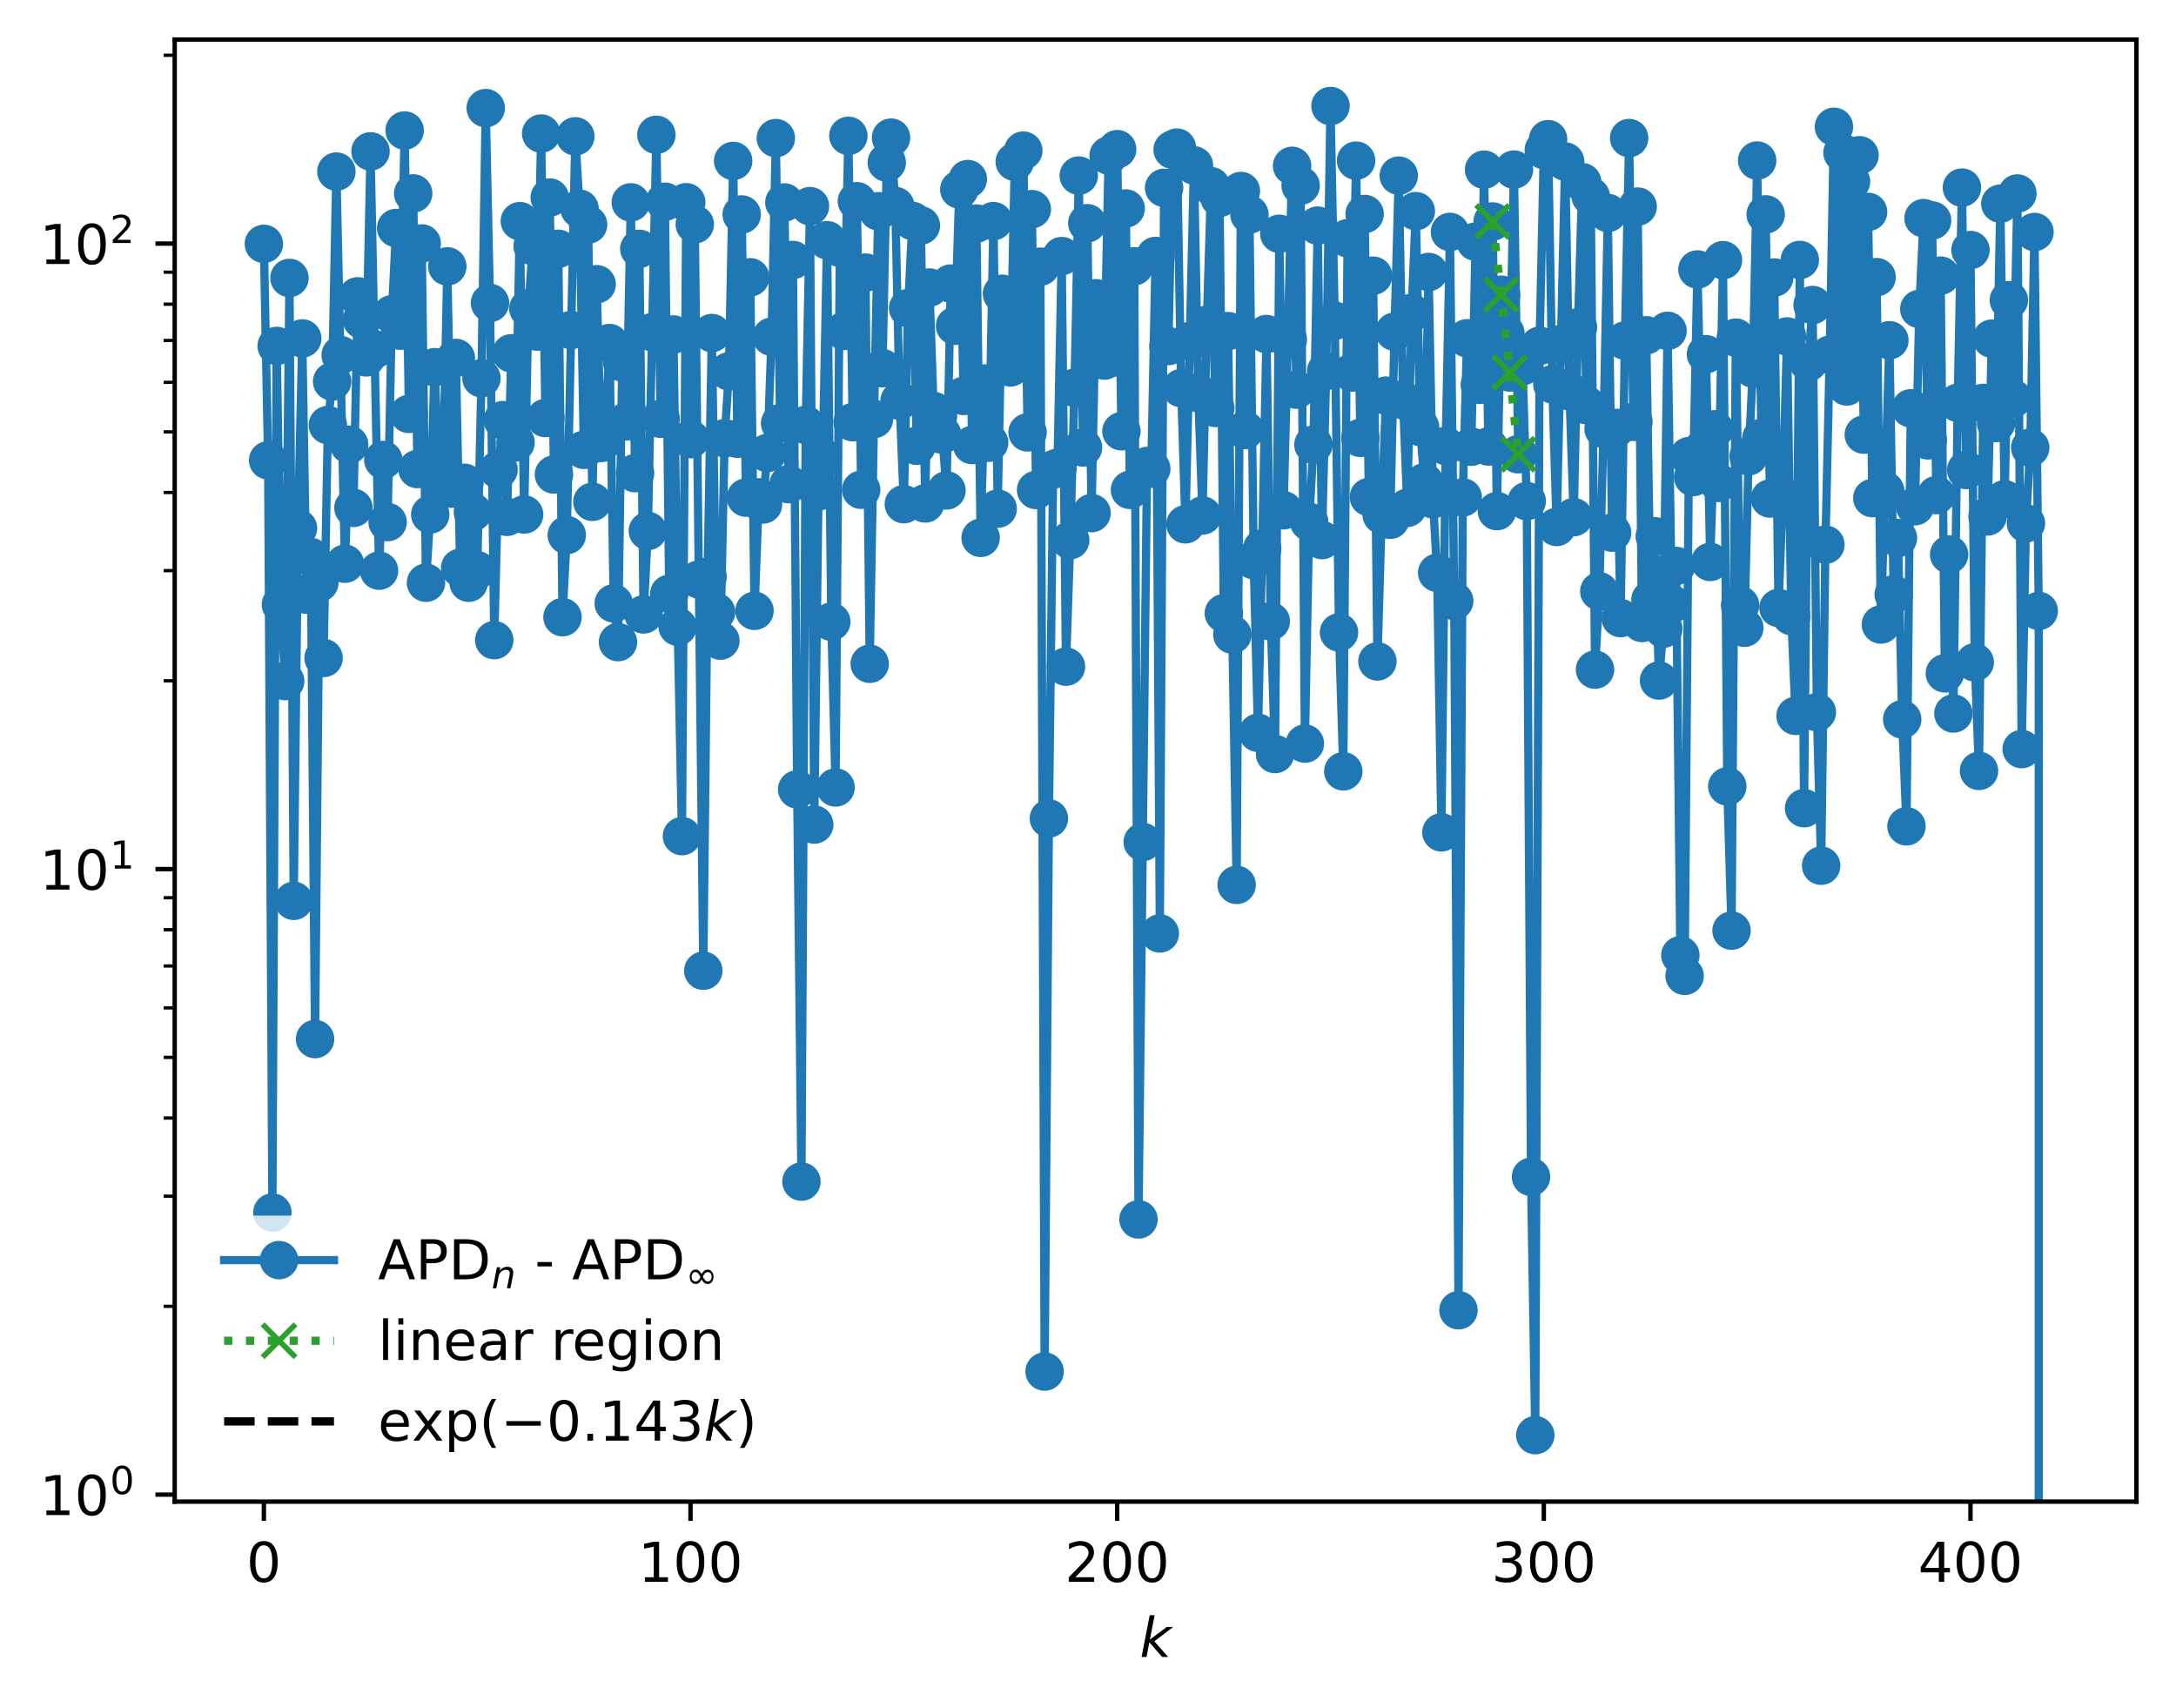 <?xml version="1.0" encoding="utf-8" standalone="no"?>
<!DOCTYPE svg PUBLIC "-//W3C//DTD SVG 1.1//EN"
  "http://www.w3.org/Graphics/SVG/1.1/DTD/svg11.dtd">
<!-- Created with matplotlib (https://matplotlib.org/) -->
<svg height="310.868pt" version="1.1" viewBox="0 0 396.12 310.868" width="396.12pt" xmlns="http://www.w3.org/2000/svg" xmlns:xlink="http://www.w3.org/1999/xlink">
 <defs>
  <style type="text/css">
*{stroke-linecap:butt;stroke-linejoin:round;}
  </style>
 </defs>
 <g id="figure_1">
  <g id="patch_1">
   <path d="M 0 310.868 
L 396.12 310.868 
L 396.12 0 
L 0 0 
z
" style="fill:#ffffff;"/>
  </g>
  <g id="axes_1">
   <g id="patch_2">
    <path d="M 31.8 273.312 
L 388.92 273.312 
L 388.92 7.2 
L 31.8 7.2 
z
" style="fill:#ffffff;"/>
   </g>
   <g id="matplotlib.axis_1">
    <g id="xtick_1">
     <g id="line2d_1">
      <defs>
       <path d="M 0 0 
L 0 3.5 
" id="m12169c171d" style="stroke:#000000;stroke-width:0.8;"/>
      </defs>
      <g>
       <use style="stroke:#000000;stroke-width:0.8;" x="48.033" xlink:href="#m12169c171d" y="273.312"/>
      </g>
     </g>
     <g id="text_1">
      <!-- 0 -->
      <defs>
       <path d="M 31.781 66.406 
Q 24.172 66.406 20.328 58.906 
Q 16.5 51.422 16.5 36.375 
Q 16.5 21.391 20.328 13.891 
Q 24.172 6.391 31.781 6.391 
Q 39.453 6.391 43.281 13.891 
Q 47.125 21.391 47.125 36.375 
Q 47.125 51.422 43.281 58.906 
Q 39.453 66.406 31.781 66.406 
z
M 31.781 74.219 
Q 44.047 74.219 50.516 64.516 
Q 56.984 54.828 56.984 36.375 
Q 56.984 17.969 50.516 8.266 
Q 44.047 -1.422 31.781 -1.422 
Q 19.531 -1.422 13.062 8.266 
Q 6.594 17.969 6.594 36.375 
Q 6.594 54.828 13.062 64.516 
Q 19.531 74.219 31.781 74.219 
z
" id="DejaVuSans-48"/>
      </defs>
      <g transform="translate(44.851 287.91)scale(0.1 -0.1)">
       <use xlink:href="#DejaVuSans-48"/>
      </g>
     </g>
    </g>
    <g id="xtick_2">
     <g id="line2d_2">
      <g>
       <use style="stroke:#000000;stroke-width:0.8;" x="125.701" xlink:href="#m12169c171d" y="273.312"/>
      </g>
     </g>
     <g id="text_2">
      <!-- 100 -->
      <defs>
       <path d="M 12.406 8.297 
L 28.516 8.297 
L 28.516 63.922 
L 10.984 60.406 
L 10.984 69.391 
L 28.422 72.906 
L 38.281 72.906 
L 38.281 8.297 
L 54.391 8.297 
L 54.391 0 
L 12.406 0 
z
" id="DejaVuSans-49"/>
      </defs>
      <g transform="translate(116.158 287.91)scale(0.1 -0.1)">
       <use xlink:href="#DejaVuSans-49"/>
       <use x="63.623" xlink:href="#DejaVuSans-48"/>
       <use x="127.246" xlink:href="#DejaVuSans-48"/>
      </g>
     </g>
    </g>
    <g id="xtick_3">
     <g id="line2d_3">
      <g>
       <use style="stroke:#000000;stroke-width:0.8;" x="203.37" xlink:href="#m12169c171d" y="273.312"/>
      </g>
     </g>
     <g id="text_3">
      <!-- 200 -->
      <defs>
       <path d="M 19.188 8.297 
L 53.609 8.297 
L 53.609 0 
L 7.328 0 
L 7.328 8.297 
Q 12.938 14.109 22.625 23.891 
Q 32.328 33.688 34.812 36.531 
Q 39.547 41.844 41.422 45.531 
Q 43.312 49.219 43.312 52.781 
Q 43.312 58.594 39.234 62.25 
Q 35.156 65.922 28.609 65.922 
Q 23.969 65.922 18.812 64.312 
Q 13.672 62.703 7.812 59.422 
L 7.812 69.391 
Q 13.766 71.781 18.938 73 
Q 24.125 74.219 28.422 74.219 
Q 39.75 74.219 46.484 68.547 
Q 53.219 62.891 53.219 53.422 
Q 53.219 48.922 51.531 44.891 
Q 49.859 40.875 45.406 35.406 
Q 44.188 33.984 37.641 27.219 
Q 31.109 20.453 19.188 8.297 
z
" id="DejaVuSans-50"/>
      </defs>
      <g transform="translate(193.826 287.91)scale(0.1 -0.1)">
       <use xlink:href="#DejaVuSans-50"/>
       <use x="63.623" xlink:href="#DejaVuSans-48"/>
       <use x="127.246" xlink:href="#DejaVuSans-48"/>
      </g>
     </g>
    </g>
    <g id="xtick_4">
     <g id="line2d_4">
      <g>
       <use style="stroke:#000000;stroke-width:0.8;" x="281.038" xlink:href="#m12169c171d" y="273.312"/>
      </g>
     </g>
     <g id="text_4">
      <!-- 300 -->
      <defs>
       <path d="M 40.578 39.312 
Q 47.656 37.797 51.625 33 
Q 55.609 28.219 55.609 21.188 
Q 55.609 10.406 48.188 4.484 
Q 40.766 -1.422 27.094 -1.422 
Q 22.516 -1.422 17.656 -0.516 
Q 12.797 0.391 7.625 2.203 
L 7.625 11.719 
Q 11.719 9.328 16.594 8.109 
Q 21.484 6.891 26.812 6.891 
Q 36.078 6.891 40.938 10.547 
Q 45.797 14.203 45.797 21.188 
Q 45.797 27.641 41.281 31.266 
Q 36.766 34.906 28.719 34.906 
L 20.219 34.906 
L 20.219 43.016 
L 29.109 43.016 
Q 36.375 43.016 40.234 45.922 
Q 44.094 48.828 44.094 54.297 
Q 44.094 59.906 40.109 62.906 
Q 36.141 65.922 28.719 65.922 
Q 24.656 65.922 20.016 65.031 
Q 15.375 64.156 9.812 62.312 
L 9.812 71.094 
Q 15.438 72.656 20.344 73.438 
Q 25.25 74.219 29.594 74.219 
Q 40.828 74.219 47.359 69.109 
Q 53.906 64.016 53.906 55.328 
Q 53.906 49.266 50.438 45.094 
Q 46.969 40.922 40.578 39.312 
z
" id="DejaVuSans-51"/>
      </defs>
      <g transform="translate(271.495 287.91)scale(0.1 -0.1)">
       <use xlink:href="#DejaVuSans-51"/>
       <use x="63.623" xlink:href="#DejaVuSans-48"/>
       <use x="127.246" xlink:href="#DejaVuSans-48"/>
      </g>
     </g>
    </g>
    <g id="xtick_5">
     <g id="line2d_5">
      <g>
       <use style="stroke:#000000;stroke-width:0.8;" x="358.707" xlink:href="#m12169c171d" y="273.312"/>
      </g>
     </g>
     <g id="text_5">
      <!-- 400 -->
      <defs>
       <path d="M 37.797 64.312 
L 12.891 25.391 
L 37.797 25.391 
z
M 35.203 72.906 
L 47.609 72.906 
L 47.609 25.391 
L 58.016 25.391 
L 58.016 17.188 
L 47.609 17.188 
L 47.609 0 
L 37.797 0 
L 37.797 17.188 
L 4.891 17.188 
L 4.891 26.703 
z
" id="DejaVuSans-52"/>
      </defs>
      <g transform="translate(349.163 287.91)scale(0.1 -0.1)">
       <use xlink:href="#DejaVuSans-52"/>
       <use x="63.623" xlink:href="#DejaVuSans-48"/>
       <use x="127.246" xlink:href="#DejaVuSans-48"/>
      </g>
     </g>
    </g>
    <g id="text_6">
     <!-- $ k $ -->
     <defs>
      <path d="M 18.312 75.984 
L 27.297 75.984 
L 18.703 31.688 
L 49.516 54.688 
L 61.188 54.688 
L 26.812 28.516 
L 51.906 0 
L 41.016 0 
L 17.672 26.703 
L 12.5 0 
L 3.516 0 
z
" id="DejaVuSans-Oblique-107"/>
     </defs>
     <g transform="translate(207.46 301.589)scale(0.1 -0.1)">
      <use transform="translate(0 0.016)" xlink:href="#DejaVuSans-Oblique-107"/>
     </g>
    </g>
   </g>
   <g id="matplotlib.axis_2">
    <g id="ytick_1">
     <g id="line2d_6">
      <defs>
       <path d="M 0 0 
L -3.5 0 
" id="m759cb210d8" style="stroke:#000000;stroke-width:0.8;"/>
      </defs>
      <g>
       <use style="stroke:#000000;stroke-width:0.8;" x="31.8" xlink:href="#m759cb210d8" y="272.04"/>
      </g>
     </g>
     <g id="text_7">
      <!-- $\mathdefault{10^{0}}$ -->
      <g transform="translate(7.2 275.839)scale(0.1 -0.1)">
       <use transform="translate(0 0.766)" xlink:href="#DejaVuSans-49"/>
       <use transform="translate(63.623 0.766)" xlink:href="#DejaVuSans-48"/>
       <use transform="translate(128.203 39.047)scale(0.7)" xlink:href="#DejaVuSans-48"/>
      </g>
     </g>
    </g>
    <g id="ytick_2">
     <g id="line2d_7">
      <g>
       <use style="stroke:#000000;stroke-width:0.8;" x="31.8" xlink:href="#m759cb210d8" y="158.186"/>
      </g>
     </g>
     <g id="text_8">
      <!-- $\mathdefault{10^{1}}$ -->
      <g transform="translate(7.2 161.985)scale(0.1 -0.1)">
       <use transform="translate(0 0.684)" xlink:href="#DejaVuSans-49"/>
       <use transform="translate(63.623 0.684)" xlink:href="#DejaVuSans-48"/>
       <use transform="translate(128.203 38.966)scale(0.7)" xlink:href="#DejaVuSans-49"/>
      </g>
     </g>
    </g>
    <g id="ytick_3">
     <g id="line2d_8">
      <g>
       <use style="stroke:#000000;stroke-width:0.8;" x="31.8" xlink:href="#m759cb210d8" y="44.332"/>
      </g>
     </g>
     <g id="text_9">
      <!-- $\mathdefault{10^{2}}$ -->
      <g transform="translate(7.2 48.132)scale(0.1 -0.1)">
       <use transform="translate(0 0.766)" xlink:href="#DejaVuSans-49"/>
       <use transform="translate(63.623 0.766)" xlink:href="#DejaVuSans-48"/>
       <use transform="translate(128.203 39.047)scale(0.7)" xlink:href="#DejaVuSans-50"/>
      </g>
     </g>
    </g>
    <g id="ytick_4">
     <g id="line2d_9">
      <defs>
       <path d="M 0 0 
L -2 0 
" id="m4a223b875f" style="stroke:#000000;stroke-width:0.6;"/>
      </defs>
      <g>
       <use style="stroke:#000000;stroke-width:0.6;" x="31.8" xlink:href="#m4a223b875f" y="237.767"/>
      </g>
     </g>
    </g>
    <g id="ytick_5">
     <g id="line2d_10">
      <g>
       <use style="stroke:#000000;stroke-width:0.6;" x="31.8" xlink:href="#m4a223b875f" y="217.718"/>
      </g>
     </g>
    </g>
    <g id="ytick_6">
     <g id="line2d_11">
      <g>
       <use style="stroke:#000000;stroke-width:0.6;" x="31.8" xlink:href="#m4a223b875f" y="203.493"/>
      </g>
     </g>
    </g>
    <g id="ytick_7">
     <g id="line2d_12">
      <g>
       <use style="stroke:#000000;stroke-width:0.6;" x="31.8" xlink:href="#m4a223b875f" y="192.46"/>
      </g>
     </g>
    </g>
    <g id="ytick_8">
     <g id="line2d_13">
      <g>
       <use style="stroke:#000000;stroke-width:0.6;" x="31.8" xlink:href="#m4a223b875f" y="183.445"/>
      </g>
     </g>
    </g>
    <g id="ytick_9">
     <g id="line2d_14">
      <g>
       <use style="stroke:#000000;stroke-width:0.6;" x="31.8" xlink:href="#m4a223b875f" y="175.822"/>
      </g>
     </g>
    </g>
    <g id="ytick_10">
     <g id="line2d_15">
      <g>
       <use style="stroke:#000000;stroke-width:0.6;" x="31.8" xlink:href="#m4a223b875f" y="169.22"/>
      </g>
     </g>
    </g>
    <g id="ytick_11">
     <g id="line2d_16">
      <g>
       <use style="stroke:#000000;stroke-width:0.6;" x="31.8" xlink:href="#m4a223b875f" y="163.396"/>
      </g>
     </g>
    </g>
    <g id="ytick_12">
     <g id="line2d_17">
      <g>
       <use style="stroke:#000000;stroke-width:0.6;" x="31.8" xlink:href="#m4a223b875f" y="123.913"/>
      </g>
     </g>
    </g>
    <g id="ytick_13">
     <g id="line2d_18">
      <g>
       <use style="stroke:#000000;stroke-width:0.6;" x="31.8" xlink:href="#m4a223b875f" y="103.864"/>
      </g>
     </g>
    </g>
    <g id="ytick_14">
     <g id="line2d_19">
      <g>
       <use style="stroke:#000000;stroke-width:0.6;" x="31.8" xlink:href="#m4a223b875f" y="89.639"/>
      </g>
     </g>
    </g>
    <g id="ytick_15">
     <g id="line2d_20">
      <g>
       <use style="stroke:#000000;stroke-width:0.6;" x="31.8" xlink:href="#m4a223b875f" y="78.606"/>
      </g>
     </g>
    </g>
    <g id="ytick_16">
     <g id="line2d_21">
      <g>
       <use style="stroke:#000000;stroke-width:0.6;" x="31.8" xlink:href="#m4a223b875f" y="69.591"/>
      </g>
     </g>
    </g>
    <g id="ytick_17">
     <g id="line2d_22">
      <g>
       <use style="stroke:#000000;stroke-width:0.6;" x="31.8" xlink:href="#m4a223b875f" y="61.969"/>
      </g>
     </g>
    </g>
    <g id="ytick_18">
     <g id="line2d_23">
      <g>
       <use style="stroke:#000000;stroke-width:0.6;" x="31.8" xlink:href="#m4a223b875f" y="55.366"/>
      </g>
     </g>
    </g>
    <g id="ytick_19">
     <g id="line2d_24">
      <g>
       <use style="stroke:#000000;stroke-width:0.6;" x="31.8" xlink:href="#m4a223b875f" y="49.542"/>
      </g>
     </g>
    </g>
    <g id="ytick_20">
     <g id="line2d_25">
      <g>
       <use style="stroke:#000000;stroke-width:0.6;" x="31.8" xlink:href="#m4a223b875f" y="10.059"/>
      </g>
     </g>
    </g>
   </g>
   <g id="line2d_26">
    <path clip-path="url(#p050b0e3420)" d="M 48.033 44.385 
L 48.809 83.786 
L 49.586 220.692 
L 50.363 62.964 
L 51.139 110.023 
L 51.916 123.968 
L 52.693 50.592 
L 53.47 163.962 
L 54.246 96.132 
L 55.023 61.602 
L 55.8 108.237 
L 56.576 101.384 
L 57.353 189.119 
L 58.13 106.072 
L 58.906 119.764 
L 59.683 77.363 
L 60.46 69.435 
L 61.236 31.231 
L 62.79 102.602 
L 63.566 80.935 
L 64.343 92.439 
L 65.12 53.937 
L 65.896 58.218 
L 66.673 65.046 
L 67.45 27.547 
L 69.003 103.869 
L 69.78 83.72 
L 70.557 95.024 
L 71.333 57.195 
L 72.11 41.496 
L 72.887 60.187 
L 73.663 23.755 
L 74.44 75.339 
L 75.217 35.201 
L 75.993 85.372 
L 76.77 44.307 
L 77.547 106.06 
L 78.323 93.64 
L 79.1 66.835 
L 79.877 84.952 
L 80.654 86.552 
L 81.43 48.484 
L 82.207 88.937 
L 82.984 65.148 
L 83.76 103.348 
L 84.537 87.876 
L 85.314 106.062 
L 86.09 93.21 
L 86.867 103.791 
L 87.644 68.841 
L 88.42 19.677 
L 89.197 55.143 
L 89.974 116.516 
L 90.75 85.503 
L 91.527 76.475 
L 92.304 94.069 
L 93.08 64.299 
L 93.857 80.532 
L 94.634 40.251 
L 95.411 93.644 
L 96.187 56.163 
L 96.964 44.777 
L 97.741 60.353 
L 98.517 24.309 
L 99.294 76.089 
L 100.071 35.952 
L 100.847 86.369 
L 101.624 45.284 
L 102.401 112.335 
L 103.177 97.392 
L 104.731 24.816 
L 105.507 37.993 
L 106.284 81.878 
L 107.061 40.884 
L 107.838 91.334 
L 108.614 51.731 
L 109.391 80.627 
L 110.168 79.967 
L 110.944 62.442 
L 111.721 109.815 
L 112.498 116.871 
L 113.274 65.968 
L 114.051 76.69 
L 114.828 36.831 
L 115.604 86.119 
L 116.381 45.292 
L 117.158 111.835 
L 117.934 96.647 
L 119.488 24.537 
L 120.264 76.226 
L 121.041 36.711 
L 121.818 108.1 
L 122.595 60.881 
L 123.371 114.059 
L 124.148 152.184 
L 124.925 36.814 
L 125.701 79.925 
L 126.478 40.832 
L 128.031 176.684 
L 128.808 104.95 
L 129.585 60.616 
L 130.361 111.404 
L 131.138 116.604 
L 131.915 79.766 
L 132.691 67.58 
L 133.468 29.292 
L 134.245 79.859 
L 135.022 39.038 
L 135.798 90.571 
L 136.575 50.471 
L 137.352 111.177 
L 138.128 90.523 
L 138.905 91.818 
L 139.682 82.462 
L 140.458 61.286 
L 141.235 25.136 
L 142.012 77.025 
L 142.788 36.85 
L 143.565 88.119 
L 144.342 47.326 
L 145.118 143.667 
L 145.895 215.064 
L 146.672 77.347 
L 147.448 37.521 
L 148.225 150.077 
L 149.002 89.443 
L 149.779 83.258 
L 150.555 43.713 
L 151.332 113.161 
L 152.109 143.327 
L 152.885 45.1 
L 153.662 60.235 
L 154.439 24.729 
L 155.215 76.847 
L 155.992 36.628 
L 156.769 89.144 
L 157.545 49.615 
L 158.322 120.815 
L 159.099 76.267 
L 159.875 38.449 
L 160.652 67.023 
L 161.429 29.583 
L 162.205 25.05 
L 162.982 37.503 
L 163.759 72.941 
L 164.536 91.768 
L 165.312 56.089 
L 166.089 40.213 
L 166.866 81.135 
L 167.642 41.041 
L 168.419 91.634 
L 169.196 52.336 
L 169.972 74.809 
L 170.749 75.786 
L 171.526 79.114 
L 172.302 89.261 
L 173.079 51.608 
L 173.856 59.304 
L 174.632 34.483 
L 175.409 72.065 
L 176.186 32.593 
L 176.963 81.01 
L 177.739 40.695 
L 178.516 97.897 
L 179.293 69.801 
L 180.069 80.574 
L 180.846 40.245 
L 181.623 92.579 
L 182.399 53.468 
L 183.176 62.728 
L 183.953 66.869 
L 184.729 29.444 
L 185.506 65.514 
L 186.283 27.415 
L 187.059 78.704 
L 187.836 38.067 
L 188.613 89.184 
L 189.389 48.536 
L 190.166 249.638 
L 190.943 148.969 
L 191.72 85.481 
L 192.496 85.146 
L 193.273 46.613 
L 194.05 121.337 
L 194.826 98.314 
L 195.603 70.578 
L 196.38 31.962 
L 197.156 81.45 
L 197.933 40.628 
L 198.71 93.387 
L 199.486 54.287 
L 200.263 55.789 
L 201.04 65.629 
L 201.816 28.309 
L 202.593 65.086 
L 203.37 27.152 
L 204.147 78.495 
L 204.923 37.949 
L 205.7 89.167 
L 206.477 48.466 
L 207.253 221.948 
L 208.807 84.825 
L 209.583 85.313 
L 210.36 46.585 
L 211.137 169.896 
L 211.913 34.19 
L 212.69 62.985 
L 213.467 27.251 
L 214.243 26.87 
L 215.02 70.647 
L 215.797 95.431 
L 217.35 30.1 
L 218.127 71.554 
L 218.904 93.829 
L 219.68 59.125 
L 220.457 33.891 
L 221.234 74.252 
L 222.01 36.022 
L 222.787 111.617 
L 223.564 60.265 
L 224.34 115.506 
L 225.117 161.058 
L 225.894 34.763 
L 226.67 78.267 
L 227.447 39.049 
L 228.224 101.952 
L 229 133.374 
L 229.777 99.82 
L 230.554 60.8 
L 231.331 113.085 
L 232.107 137.24 
L 232.884 42.551 
L 233.661 92.88 
L 235.214 30.187 
L 235.991 70.922 
L 236.767 33.786 
L 237.544 135.343 
L 238.321 94.984 
L 239.097 80.933 
L 239.874 41.065 
L 240.651 98.304 
L 241.427 67.511 
L 242.204 19.296 
L 242.981 58.378 
L 243.757 115.107 
L 244.534 140.386 
L 245.311 43.367 
L 246.088 67.817 
L 246.864 29.238 
L 247.641 79.698 
L 248.418 38.949 
L 249.194 90.466 
L 249.971 50.179 
L 250.748 120.385 
L 251.524 93.716 
L 252.301 72.012 
L 253.078 94.607 
L 253.854 60.371 
L 254.631 31.97 
L 255.408 72.842 
L 256.184 92.428 
L 256.961 56.96 
L 257.738 38.436 
L 258.515 77.725 
L 259.291 87.781 
L 260.068 49.507 
L 260.845 90.876 
L 261.621 104.247 
L 262.398 151.495 
L 263.175 81.164 
L 263.951 42.218 
L 264.728 109.39 
L 265.505 238.48 
L 266.281 90.537 
L 267.058 61.568 
L 267.835 81.311 
L 268.611 43.982 
L 269.388 70.048 
L 270.165 30.883 
L 270.941 81.264 
L 271.718 40.31 
L 272.495 93.028 
L 273.272 53.64 
L 274.825 67.792 
L 275.602 30.867 
L 276.378 82.68 
L 277.155 66.66 
L 277.932 91.205 
L 278.708 214.199 
L 279.485 261.216 
L 280.262 62.939 
L 281.038 27.291 
L 281.815 25.335 
L 282.592 69.947 
L 283.368 95.913 
L 284.922 29.403 
L 285.698 71.209 
L 286.475 94.131 
L 287.252 59.575 
L 288.029 33.162 
L 288.805 73.733 
L 289.582 35.743 
L 290.359 121.883 
L 291.135 107.625 
L 291.912 78.072 
L 292.689 38.764 
L 293.465 96.948 
L 294.242 77.895 
L 295.019 112.495 
L 295.795 61.995 
L 296.572 25.126 
L 297.349 76.787 
L 298.125 37.603 
L 298.902 113.391 
L 299.679 61.021 
L 300.456 109.145 
L 301.232 97.601 
L 302.009 123.868 
L 302.786 114.425 
L 303.562 60.216 
L 304.339 109.955 
L 305.116 103.008 
L 305.892 173.873 
L 306.669 177.62 
L 307.446 83.025 
L 308.222 86.83 
L 308.999 49.048 
L 309.776 81.912 
L 310.552 64.471 
L 311.329 102.279 
L 312.106 78.139 
L 312.882 87.902 
L 313.659 47.35 
L 314.436 143.134 
L 315.213 169.385 
L 315.989 61.462 
L 316.766 110.156 
L 317.543 114.261 
L 318.319 83.045 
L 319.096 67.071 
L 319.873 29.221 
L 320.649 79.708 
L 321.426 39.016 
L 322.203 90.738 
L 322.979 50.511 
L 323.756 110.653 
L 324.533 90.331 
L 325.309 61.234 
L 326.086 112.125 
L 326.863 130.298 
L 327.64 47.314 
L 328.416 147.099 
L 329.193 65.956 
L 329.97 55.517 
L 330.746 129.631 
L 331.523 157.565 
L 332.3 99.134 
L 333.076 64.578 
L 333.853 23.078 
L 334.63 65.261 
L 335.406 27.805 
L 336.183 70.337 
L 336.96 33.035 
L 337.736 66.938 
L 338.513 28.261 
L 339.29 79.11 
L 340.066 38.571 
L 340.843 90.659 
L 341.62 50.443 
L 342.397 113.665 
L 343.95 61.93 
L 344.727 108.173 
L 345.503 97.929 
L 346.28 130.931 
L 347.057 150.396 
L 347.833 74.317 
L 348.61 92.137 
L 349.387 56.235 
L 350.163 39.707 
L 350.94 80.155 
L 351.717 40.131 
L 352.493 90.115 
L 353.27 50.168 
L 354.047 122.555 
L 354.824 100.931 
L 355.6 129.863 
L 356.377 73.318 
L 357.154 34.148 
L 357.93 85.544 
L 358.707 45.513 
L 359.484 120.553 
L 360.26 140.312 
L 361.037 73.334 
L 361.814 93.999 
L 362.59 61.639 
L 363.367 76.995 
L 364.144 37.068 
L 364.92 90.87 
L 365.697 54.636 
L 366.474 72.552 
L 367.25 35.217 
L 368.027 136.335 
L 368.804 95.255 
L 369.581 81.485 
L 370.357 42.229 
L 371.134 111.198 
L 371.135 311.868 
L 371.135 311.868 
" style="fill:none;stroke:#1f77b4;stroke-linecap:square;stroke-width:1.5;"/>
    <defs>
     <path d="M 0 3 
C 0.796 3 1.559 2.684 2.121 2.121 
C 2.684 1.559 3 0.796 3 0 
C 3 -0.796 2.684 -1.559 2.121 -2.121 
C 1.559 -2.684 0.796 -3 0 -3 
C -0.796 -3 -1.559 -2.684 -2.121 -2.121 
C -2.684 -1.559 -3 -0.796 -3 0 
C -3 0.796 -2.684 1.559 -2.121 2.121 
C -1.559 2.684 -0.796 3 0 3 
z
" id="m09278940df" style="stroke:#1f77b4;"/>
    </defs>
    <g clip-path="url(#p050b0e3420)">
     <use style="fill:#1f77b4;stroke:#1f77b4;" x="48.033" xlink:href="#m09278940df" y="44.385"/>
     <use style="fill:#1f77b4;stroke:#1f77b4;" x="48.809" xlink:href="#m09278940df" y="83.786"/>
     <use style="fill:#1f77b4;stroke:#1f77b4;" x="49.586" xlink:href="#m09278940df" y="220.692"/>
     <use style="fill:#1f77b4;stroke:#1f77b4;" x="50.363" xlink:href="#m09278940df" y="62.964"/>
     <use style="fill:#1f77b4;stroke:#1f77b4;" x="51.139" xlink:href="#m09278940df" y="110.023"/>
     <use style="fill:#1f77b4;stroke:#1f77b4;" x="51.916" xlink:href="#m09278940df" y="123.968"/>
     <use style="fill:#1f77b4;stroke:#1f77b4;" x="52.693" xlink:href="#m09278940df" y="50.592"/>
     <use style="fill:#1f77b4;stroke:#1f77b4;" x="53.47" xlink:href="#m09278940df" y="163.962"/>
     <use style="fill:#1f77b4;stroke:#1f77b4;" x="54.246" xlink:href="#m09278940df" y="96.132"/>
     <use style="fill:#1f77b4;stroke:#1f77b4;" x="55.023" xlink:href="#m09278940df" y="61.602"/>
     <use style="fill:#1f77b4;stroke:#1f77b4;" x="55.8" xlink:href="#m09278940df" y="108.237"/>
     <use style="fill:#1f77b4;stroke:#1f77b4;" x="56.576" xlink:href="#m09278940df" y="101.384"/>
     <use style="fill:#1f77b4;stroke:#1f77b4;" x="57.353" xlink:href="#m09278940df" y="189.119"/>
     <use style="fill:#1f77b4;stroke:#1f77b4;" x="58.13" xlink:href="#m09278940df" y="106.072"/>
     <use style="fill:#1f77b4;stroke:#1f77b4;" x="58.906" xlink:href="#m09278940df" y="119.764"/>
     <use style="fill:#1f77b4;stroke:#1f77b4;" x="59.683" xlink:href="#m09278940df" y="77.363"/>
     <use style="fill:#1f77b4;stroke:#1f77b4;" x="60.46" xlink:href="#m09278940df" y="69.435"/>
     <use style="fill:#1f77b4;stroke:#1f77b4;" x="61.236" xlink:href="#m09278940df" y="31.231"/>
     <use style="fill:#1f77b4;stroke:#1f77b4;" x="62.013" xlink:href="#m09278940df" y="64.634"/>
     <use style="fill:#1f77b4;stroke:#1f77b4;" x="62.79" xlink:href="#m09278940df" y="102.602"/>
     <use style="fill:#1f77b4;stroke:#1f77b4;" x="63.566" xlink:href="#m09278940df" y="80.935"/>
     <use style="fill:#1f77b4;stroke:#1f77b4;" x="64.343" xlink:href="#m09278940df" y="92.439"/>
     <use style="fill:#1f77b4;stroke:#1f77b4;" x="65.12" xlink:href="#m09278940df" y="53.937"/>
     <use style="fill:#1f77b4;stroke:#1f77b4;" x="65.896" xlink:href="#m09278940df" y="58.218"/>
     <use style="fill:#1f77b4;stroke:#1f77b4;" x="66.673" xlink:href="#m09278940df" y="65.046"/>
     <use style="fill:#1f77b4;stroke:#1f77b4;" x="67.45" xlink:href="#m09278940df" y="27.547"/>
     <use style="fill:#1f77b4;stroke:#1f77b4;" x="68.227" xlink:href="#m09278940df" y="63.596"/>
     <use style="fill:#1f77b4;stroke:#1f77b4;" x="69.003" xlink:href="#m09278940df" y="103.869"/>
     <use style="fill:#1f77b4;stroke:#1f77b4;" x="69.78" xlink:href="#m09278940df" y="83.72"/>
     <use style="fill:#1f77b4;stroke:#1f77b4;" x="70.557" xlink:href="#m09278940df" y="95.024"/>
     <use style="fill:#1f77b4;stroke:#1f77b4;" x="71.333" xlink:href="#m09278940df" y="57.195"/>
     <use style="fill:#1f77b4;stroke:#1f77b4;" x="72.11" xlink:href="#m09278940df" y="41.496"/>
     <use style="fill:#1f77b4;stroke:#1f77b4;" x="72.887" xlink:href="#m09278940df" y="60.187"/>
     <use style="fill:#1f77b4;stroke:#1f77b4;" x="73.663" xlink:href="#m09278940df" y="23.755"/>
     <use style="fill:#1f77b4;stroke:#1f77b4;" x="74.44" xlink:href="#m09278940df" y="75.339"/>
     <use style="fill:#1f77b4;stroke:#1f77b4;" x="75.217" xlink:href="#m09278940df" y="35.201"/>
     <use style="fill:#1f77b4;stroke:#1f77b4;" x="75.993" xlink:href="#m09278940df" y="85.372"/>
     <use style="fill:#1f77b4;stroke:#1f77b4;" x="76.77" xlink:href="#m09278940df" y="44.307"/>
     <use style="fill:#1f77b4;stroke:#1f77b4;" x="77.547" xlink:href="#m09278940df" y="106.06"/>
     <use style="fill:#1f77b4;stroke:#1f77b4;" x="78.323" xlink:href="#m09278940df" y="93.64"/>
     <use style="fill:#1f77b4;stroke:#1f77b4;" x="79.1" xlink:href="#m09278940df" y="66.835"/>
     <use style="fill:#1f77b4;stroke:#1f77b4;" x="79.877" xlink:href="#m09278940df" y="84.952"/>
     <use style="fill:#1f77b4;stroke:#1f77b4;" x="80.654" xlink:href="#m09278940df" y="86.552"/>
     <use style="fill:#1f77b4;stroke:#1f77b4;" x="81.43" xlink:href="#m09278940df" y="48.484"/>
     <use style="fill:#1f77b4;stroke:#1f77b4;" x="82.207" xlink:href="#m09278940df" y="88.937"/>
     <use style="fill:#1f77b4;stroke:#1f77b4;" x="82.984" xlink:href="#m09278940df" y="65.148"/>
     <use style="fill:#1f77b4;stroke:#1f77b4;" x="83.76" xlink:href="#m09278940df" y="103.348"/>
     <use style="fill:#1f77b4;stroke:#1f77b4;" x="84.537" xlink:href="#m09278940df" y="87.876"/>
     <use style="fill:#1f77b4;stroke:#1f77b4;" x="85.314" xlink:href="#m09278940df" y="106.062"/>
     <use style="fill:#1f77b4;stroke:#1f77b4;" x="86.09" xlink:href="#m09278940df" y="93.21"/>
     <use style="fill:#1f77b4;stroke:#1f77b4;" x="86.867" xlink:href="#m09278940df" y="103.791"/>
     <use style="fill:#1f77b4;stroke:#1f77b4;" x="87.644" xlink:href="#m09278940df" y="68.841"/>
     <use style="fill:#1f77b4;stroke:#1f77b4;" x="88.42" xlink:href="#m09278940df" y="19.677"/>
     <use style="fill:#1f77b4;stroke:#1f77b4;" x="89.197" xlink:href="#m09278940df" y="55.143"/>
     <use style="fill:#1f77b4;stroke:#1f77b4;" x="89.974" xlink:href="#m09278940df" y="116.516"/>
     <use style="fill:#1f77b4;stroke:#1f77b4;" x="90.75" xlink:href="#m09278940df" y="85.503"/>
     <use style="fill:#1f77b4;stroke:#1f77b4;" x="91.527" xlink:href="#m09278940df" y="76.475"/>
     <use style="fill:#1f77b4;stroke:#1f77b4;" x="92.304" xlink:href="#m09278940df" y="94.069"/>
     <use style="fill:#1f77b4;stroke:#1f77b4;" x="93.08" xlink:href="#m09278940df" y="64.299"/>
     <use style="fill:#1f77b4;stroke:#1f77b4;" x="93.857" xlink:href="#m09278940df" y="80.532"/>
     <use style="fill:#1f77b4;stroke:#1f77b4;" x="94.634" xlink:href="#m09278940df" y="40.251"/>
     <use style="fill:#1f77b4;stroke:#1f77b4;" x="95.411" xlink:href="#m09278940df" y="93.644"/>
     <use style="fill:#1f77b4;stroke:#1f77b4;" x="96.187" xlink:href="#m09278940df" y="56.163"/>
     <use style="fill:#1f77b4;stroke:#1f77b4;" x="96.964" xlink:href="#m09278940df" y="44.777"/>
     <use style="fill:#1f77b4;stroke:#1f77b4;" x="97.741" xlink:href="#m09278940df" y="60.353"/>
     <use style="fill:#1f77b4;stroke:#1f77b4;" x="98.517" xlink:href="#m09278940df" y="24.309"/>
     <use style="fill:#1f77b4;stroke:#1f77b4;" x="99.294" xlink:href="#m09278940df" y="76.089"/>
     <use style="fill:#1f77b4;stroke:#1f77b4;" x="100.071" xlink:href="#m09278940df" y="35.952"/>
     <use style="fill:#1f77b4;stroke:#1f77b4;" x="100.847" xlink:href="#m09278940df" y="86.369"/>
     <use style="fill:#1f77b4;stroke:#1f77b4;" x="101.624" xlink:href="#m09278940df" y="45.284"/>
     <use style="fill:#1f77b4;stroke:#1f77b4;" x="102.401" xlink:href="#m09278940df" y="112.335"/>
     <use style="fill:#1f77b4;stroke:#1f77b4;" x="103.177" xlink:href="#m09278940df" y="97.392"/>
     <use style="fill:#1f77b4;stroke:#1f77b4;" x="103.954" xlink:href="#m09278940df" y="60.08"/>
     <use style="fill:#1f77b4;stroke:#1f77b4;" x="104.731" xlink:href="#m09278940df" y="24.816"/>
     <use style="fill:#1f77b4;stroke:#1f77b4;" x="105.507" xlink:href="#m09278940df" y="37.993"/>
     <use style="fill:#1f77b4;stroke:#1f77b4;" x="106.284" xlink:href="#m09278940df" y="81.878"/>
     <use style="fill:#1f77b4;stroke:#1f77b4;" x="107.061" xlink:href="#m09278940df" y="40.884"/>
     <use style="fill:#1f77b4;stroke:#1f77b4;" x="107.838" xlink:href="#m09278940df" y="91.334"/>
     <use style="fill:#1f77b4;stroke:#1f77b4;" x="108.614" xlink:href="#m09278940df" y="51.731"/>
     <use style="fill:#1f77b4;stroke:#1f77b4;" x="109.391" xlink:href="#m09278940df" y="80.627"/>
     <use style="fill:#1f77b4;stroke:#1f77b4;" x="110.168" xlink:href="#m09278940df" y="79.967"/>
     <use style="fill:#1f77b4;stroke:#1f77b4;" x="110.944" xlink:href="#m09278940df" y="62.442"/>
     <use style="fill:#1f77b4;stroke:#1f77b4;" x="111.721" xlink:href="#m09278940df" y="109.815"/>
     <use style="fill:#1f77b4;stroke:#1f77b4;" x="112.498" xlink:href="#m09278940df" y="116.871"/>
     <use style="fill:#1f77b4;stroke:#1f77b4;" x="113.274" xlink:href="#m09278940df" y="65.968"/>
     <use style="fill:#1f77b4;stroke:#1f77b4;" x="114.051" xlink:href="#m09278940df" y="76.69"/>
     <use style="fill:#1f77b4;stroke:#1f77b4;" x="114.828" xlink:href="#m09278940df" y="36.831"/>
     <use style="fill:#1f77b4;stroke:#1f77b4;" x="115.604" xlink:href="#m09278940df" y="86.119"/>
     <use style="fill:#1f77b4;stroke:#1f77b4;" x="116.381" xlink:href="#m09278940df" y="45.292"/>
     <use style="fill:#1f77b4;stroke:#1f77b4;" x="117.158" xlink:href="#m09278940df" y="111.835"/>
     <use style="fill:#1f77b4;stroke:#1f77b4;" x="117.934" xlink:href="#m09278940df" y="96.647"/>
     <use style="fill:#1f77b4;stroke:#1f77b4;" x="118.711" xlink:href="#m09278940df" y="60.461"/>
     <use style="fill:#1f77b4;stroke:#1f77b4;" x="119.488" xlink:href="#m09278940df" y="24.537"/>
     <use style="fill:#1f77b4;stroke:#1f77b4;" x="120.264" xlink:href="#m09278940df" y="76.226"/>
     <use style="fill:#1f77b4;stroke:#1f77b4;" x="121.041" xlink:href="#m09278940df" y="36.711"/>
     <use style="fill:#1f77b4;stroke:#1f77b4;" x="121.818" xlink:href="#m09278940df" y="108.1"/>
     <use style="fill:#1f77b4;stroke:#1f77b4;" x="122.595" xlink:href="#m09278940df" y="60.881"/>
     <use style="fill:#1f77b4;stroke:#1f77b4;" x="123.371" xlink:href="#m09278940df" y="114.059"/>
     <use style="fill:#1f77b4;stroke:#1f77b4;" x="124.148" xlink:href="#m09278940df" y="152.184"/>
     <use style="fill:#1f77b4;stroke:#1f77b4;" x="124.925" xlink:href="#m09278940df" y="36.814"/>
     <use style="fill:#1f77b4;stroke:#1f77b4;" x="125.701" xlink:href="#m09278940df" y="79.925"/>
     <use style="fill:#1f77b4;stroke:#1f77b4;" x="126.478" xlink:href="#m09278940df" y="40.832"/>
     <use style="fill:#1f77b4;stroke:#1f77b4;" x="127.255" xlink:href="#m09278940df" y="105.474"/>
     <use style="fill:#1f77b4;stroke:#1f77b4;" x="128.031" xlink:href="#m09278940df" y="176.684"/>
     <use style="fill:#1f77b4;stroke:#1f77b4;" x="128.808" xlink:href="#m09278940df" y="104.95"/>
     <use style="fill:#1f77b4;stroke:#1f77b4;" x="129.585" xlink:href="#m09278940df" y="60.616"/>
     <use style="fill:#1f77b4;stroke:#1f77b4;" x="130.361" xlink:href="#m09278940df" y="111.404"/>
     <use style="fill:#1f77b4;stroke:#1f77b4;" x="131.138" xlink:href="#m09278940df" y="116.604"/>
     <use style="fill:#1f77b4;stroke:#1f77b4;" x="131.915" xlink:href="#m09278940df" y="79.766"/>
     <use style="fill:#1f77b4;stroke:#1f77b4;" x="132.691" xlink:href="#m09278940df" y="67.58"/>
     <use style="fill:#1f77b4;stroke:#1f77b4;" x="133.468" xlink:href="#m09278940df" y="29.292"/>
     <use style="fill:#1f77b4;stroke:#1f77b4;" x="134.245" xlink:href="#m09278940df" y="79.859"/>
     <use style="fill:#1f77b4;stroke:#1f77b4;" x="135.022" xlink:href="#m09278940df" y="39.038"/>
     <use style="fill:#1f77b4;stroke:#1f77b4;" x="135.798" xlink:href="#m09278940df" y="90.571"/>
     <use style="fill:#1f77b4;stroke:#1f77b4;" x="136.575" xlink:href="#m09278940df" y="50.471"/>
     <use style="fill:#1f77b4;stroke:#1f77b4;" x="137.352" xlink:href="#m09278940df" y="111.177"/>
     <use style="fill:#1f77b4;stroke:#1f77b4;" x="138.128" xlink:href="#m09278940df" y="90.523"/>
     <use style="fill:#1f77b4;stroke:#1f77b4;" x="138.905" xlink:href="#m09278940df" y="91.818"/>
     <use style="fill:#1f77b4;stroke:#1f77b4;" x="139.682" xlink:href="#m09278940df" y="82.462"/>
     <use style="fill:#1f77b4;stroke:#1f77b4;" x="140.458" xlink:href="#m09278940df" y="61.286"/>
     <use style="fill:#1f77b4;stroke:#1f77b4;" x="141.235" xlink:href="#m09278940df" y="25.136"/>
     <use style="fill:#1f77b4;stroke:#1f77b4;" x="142.012" xlink:href="#m09278940df" y="77.025"/>
     <use style="fill:#1f77b4;stroke:#1f77b4;" x="142.788" xlink:href="#m09278940df" y="36.85"/>
     <use style="fill:#1f77b4;stroke:#1f77b4;" x="143.565" xlink:href="#m09278940df" y="88.119"/>
     <use style="fill:#1f77b4;stroke:#1f77b4;" x="144.342" xlink:href="#m09278940df" y="47.326"/>
     <use style="fill:#1f77b4;stroke:#1f77b4;" x="145.118" xlink:href="#m09278940df" y="143.667"/>
     <use style="fill:#1f77b4;stroke:#1f77b4;" x="145.895" xlink:href="#m09278940df" y="215.064"/>
     <use style="fill:#1f77b4;stroke:#1f77b4;" x="146.672" xlink:href="#m09278940df" y="77.347"/>
     <use style="fill:#1f77b4;stroke:#1f77b4;" x="147.448" xlink:href="#m09278940df" y="37.521"/>
     <use style="fill:#1f77b4;stroke:#1f77b4;" x="148.225" xlink:href="#m09278940df" y="150.077"/>
     <use style="fill:#1f77b4;stroke:#1f77b4;" x="149.002" xlink:href="#m09278940df" y="89.443"/>
     <use style="fill:#1f77b4;stroke:#1f77b4;" x="149.779" xlink:href="#m09278940df" y="83.258"/>
     <use style="fill:#1f77b4;stroke:#1f77b4;" x="150.555" xlink:href="#m09278940df" y="43.713"/>
     <use style="fill:#1f77b4;stroke:#1f77b4;" x="151.332" xlink:href="#m09278940df" y="113.161"/>
     <use style="fill:#1f77b4;stroke:#1f77b4;" x="152.109" xlink:href="#m09278940df" y="143.327"/>
     <use style="fill:#1f77b4;stroke:#1f77b4;" x="152.885" xlink:href="#m09278940df" y="45.1"/>
     <use style="fill:#1f77b4;stroke:#1f77b4;" x="153.662" xlink:href="#m09278940df" y="60.235"/>
     <use style="fill:#1f77b4;stroke:#1f77b4;" x="154.439" xlink:href="#m09278940df" y="24.729"/>
     <use style="fill:#1f77b4;stroke:#1f77b4;" x="155.215" xlink:href="#m09278940df" y="76.847"/>
     <use style="fill:#1f77b4;stroke:#1f77b4;" x="155.992" xlink:href="#m09278940df" y="36.628"/>
     <use style="fill:#1f77b4;stroke:#1f77b4;" x="156.769" xlink:href="#m09278940df" y="89.144"/>
     <use style="fill:#1f77b4;stroke:#1f77b4;" x="157.545" xlink:href="#m09278940df" y="49.615"/>
     <use style="fill:#1f77b4;stroke:#1f77b4;" x="158.322" xlink:href="#m09278940df" y="120.815"/>
     <use style="fill:#1f77b4;stroke:#1f77b4;" x="159.099" xlink:href="#m09278940df" y="76.267"/>
     <use style="fill:#1f77b4;stroke:#1f77b4;" x="159.875" xlink:href="#m09278940df" y="38.449"/>
     <use style="fill:#1f77b4;stroke:#1f77b4;" x="160.652" xlink:href="#m09278940df" y="67.023"/>
     <use style="fill:#1f77b4;stroke:#1f77b4;" x="161.429" xlink:href="#m09278940df" y="29.583"/>
     <use style="fill:#1f77b4;stroke:#1f77b4;" x="162.205" xlink:href="#m09278940df" y="25.05"/>
     <use style="fill:#1f77b4;stroke:#1f77b4;" x="162.982" xlink:href="#m09278940df" y="37.503"/>
     <use style="fill:#1f77b4;stroke:#1f77b4;" x="163.759" xlink:href="#m09278940df" y="72.941"/>
     <use style="fill:#1f77b4;stroke:#1f77b4;" x="164.536" xlink:href="#m09278940df" y="91.768"/>
     <use style="fill:#1f77b4;stroke:#1f77b4;" x="165.312" xlink:href="#m09278940df" y="56.089"/>
     <use style="fill:#1f77b4;stroke:#1f77b4;" x="166.089" xlink:href="#m09278940df" y="40.213"/>
     <use style="fill:#1f77b4;stroke:#1f77b4;" x="166.866" xlink:href="#m09278940df" y="81.135"/>
     <use style="fill:#1f77b4;stroke:#1f77b4;" x="167.642" xlink:href="#m09278940df" y="41.041"/>
     <use style="fill:#1f77b4;stroke:#1f77b4;" x="168.419" xlink:href="#m09278940df" y="91.634"/>
     <use style="fill:#1f77b4;stroke:#1f77b4;" x="169.196" xlink:href="#m09278940df" y="52.336"/>
     <use style="fill:#1f77b4;stroke:#1f77b4;" x="169.972" xlink:href="#m09278940df" y="74.809"/>
     <use style="fill:#1f77b4;stroke:#1f77b4;" x="170.749" xlink:href="#m09278940df" y="75.786"/>
     <use style="fill:#1f77b4;stroke:#1f77b4;" x="171.526" xlink:href="#m09278940df" y="79.114"/>
     <use style="fill:#1f77b4;stroke:#1f77b4;" x="172.302" xlink:href="#m09278940df" y="89.261"/>
     <use style="fill:#1f77b4;stroke:#1f77b4;" x="173.079" xlink:href="#m09278940df" y="51.608"/>
     <use style="fill:#1f77b4;stroke:#1f77b4;" x="173.856" xlink:href="#m09278940df" y="59.304"/>
     <use style="fill:#1f77b4;stroke:#1f77b4;" x="174.632" xlink:href="#m09278940df" y="34.483"/>
     <use style="fill:#1f77b4;stroke:#1f77b4;" x="175.409" xlink:href="#m09278940df" y="72.065"/>
     <use style="fill:#1f77b4;stroke:#1f77b4;" x="176.186" xlink:href="#m09278940df" y="32.593"/>
     <use style="fill:#1f77b4;stroke:#1f77b4;" x="176.963" xlink:href="#m09278940df" y="81.01"/>
     <use style="fill:#1f77b4;stroke:#1f77b4;" x="177.739" xlink:href="#m09278940df" y="40.695"/>
     <use style="fill:#1f77b4;stroke:#1f77b4;" x="178.516" xlink:href="#m09278940df" y="97.897"/>
     <use style="fill:#1f77b4;stroke:#1f77b4;" x="179.293" xlink:href="#m09278940df" y="69.801"/>
     <use style="fill:#1f77b4;stroke:#1f77b4;" x="180.069" xlink:href="#m09278940df" y="80.574"/>
     <use style="fill:#1f77b4;stroke:#1f77b4;" x="180.846" xlink:href="#m09278940df" y="40.245"/>
     <use style="fill:#1f77b4;stroke:#1f77b4;" x="181.623" xlink:href="#m09278940df" y="92.579"/>
     <use style="fill:#1f77b4;stroke:#1f77b4;" x="182.399" xlink:href="#m09278940df" y="53.468"/>
     <use style="fill:#1f77b4;stroke:#1f77b4;" x="183.176" xlink:href="#m09278940df" y="62.728"/>
     <use style="fill:#1f77b4;stroke:#1f77b4;" x="183.953" xlink:href="#m09278940df" y="66.869"/>
     <use style="fill:#1f77b4;stroke:#1f77b4;" x="184.729" xlink:href="#m09278940df" y="29.444"/>
     <use style="fill:#1f77b4;stroke:#1f77b4;" x="185.506" xlink:href="#m09278940df" y="65.514"/>
     <use style="fill:#1f77b4;stroke:#1f77b4;" x="186.283" xlink:href="#m09278940df" y="27.415"/>
     <use style="fill:#1f77b4;stroke:#1f77b4;" x="187.059" xlink:href="#m09278940df" y="78.704"/>
     <use style="fill:#1f77b4;stroke:#1f77b4;" x="187.836" xlink:href="#m09278940df" y="38.067"/>
     <use style="fill:#1f77b4;stroke:#1f77b4;" x="188.613" xlink:href="#m09278940df" y="89.184"/>
     <use style="fill:#1f77b4;stroke:#1f77b4;" x="189.389" xlink:href="#m09278940df" y="48.536"/>
     <use style="fill:#1f77b4;stroke:#1f77b4;" x="190.166" xlink:href="#m09278940df" y="249.638"/>
     <use style="fill:#1f77b4;stroke:#1f77b4;" x="190.943" xlink:href="#m09278940df" y="148.969"/>
     <use style="fill:#1f77b4;stroke:#1f77b4;" x="191.72" xlink:href="#m09278940df" y="85.481"/>
     <use style="fill:#1f77b4;stroke:#1f77b4;" x="192.496" xlink:href="#m09278940df" y="85.146"/>
     <use style="fill:#1f77b4;stroke:#1f77b4;" x="193.273" xlink:href="#m09278940df" y="46.613"/>
     <use style="fill:#1f77b4;stroke:#1f77b4;" x="194.05" xlink:href="#m09278940df" y="121.337"/>
     <use style="fill:#1f77b4;stroke:#1f77b4;" x="194.826" xlink:href="#m09278940df" y="98.314"/>
     <use style="fill:#1f77b4;stroke:#1f77b4;" x="195.603" xlink:href="#m09278940df" y="70.578"/>
     <use style="fill:#1f77b4;stroke:#1f77b4;" x="196.38" xlink:href="#m09278940df" y="31.962"/>
     <use style="fill:#1f77b4;stroke:#1f77b4;" x="197.156" xlink:href="#m09278940df" y="81.45"/>
     <use style="fill:#1f77b4;stroke:#1f77b4;" x="197.933" xlink:href="#m09278940df" y="40.628"/>
     <use style="fill:#1f77b4;stroke:#1f77b4;" x="198.71" xlink:href="#m09278940df" y="93.387"/>
     <use style="fill:#1f77b4;stroke:#1f77b4;" x="199.486" xlink:href="#m09278940df" y="54.287"/>
     <use style="fill:#1f77b4;stroke:#1f77b4;" x="200.263" xlink:href="#m09278940df" y="55.789"/>
     <use style="fill:#1f77b4;stroke:#1f77b4;" x="201.04" xlink:href="#m09278940df" y="65.629"/>
     <use style="fill:#1f77b4;stroke:#1f77b4;" x="201.816" xlink:href="#m09278940df" y="28.309"/>
     <use style="fill:#1f77b4;stroke:#1f77b4;" x="202.593" xlink:href="#m09278940df" y="65.086"/>
     <use style="fill:#1f77b4;stroke:#1f77b4;" x="203.37" xlink:href="#m09278940df" y="27.152"/>
     <use style="fill:#1f77b4;stroke:#1f77b4;" x="204.147" xlink:href="#m09278940df" y="78.495"/>
     <use style="fill:#1f77b4;stroke:#1f77b4;" x="204.923" xlink:href="#m09278940df" y="37.949"/>
     <use style="fill:#1f77b4;stroke:#1f77b4;" x="205.7" xlink:href="#m09278940df" y="89.167"/>
     <use style="fill:#1f77b4;stroke:#1f77b4;" x="206.477" xlink:href="#m09278940df" y="48.466"/>
     <use style="fill:#1f77b4;stroke:#1f77b4;" x="207.253" xlink:href="#m09278940df" y="221.948"/>
     <use style="fill:#1f77b4;stroke:#1f77b4;" x="208.03" xlink:href="#m09278940df" y="153.252"/>
     <use style="fill:#1f77b4;stroke:#1f77b4;" x="208.807" xlink:href="#m09278940df" y="84.825"/>
     <use style="fill:#1f77b4;stroke:#1f77b4;" x="209.583" xlink:href="#m09278940df" y="85.313"/>
     <use style="fill:#1f77b4;stroke:#1f77b4;" x="210.36" xlink:href="#m09278940df" y="46.585"/>
     <use style="fill:#1f77b4;stroke:#1f77b4;" x="211.137" xlink:href="#m09278940df" y="169.896"/>
     <use style="fill:#1f77b4;stroke:#1f77b4;" x="211.913" xlink:href="#m09278940df" y="34.19"/>
     <use style="fill:#1f77b4;stroke:#1f77b4;" x="212.69" xlink:href="#m09278940df" y="62.985"/>
     <use style="fill:#1f77b4;stroke:#1f77b4;" x="213.467" xlink:href="#m09278940df" y="27.251"/>
     <use style="fill:#1f77b4;stroke:#1f77b4;" x="214.243" xlink:href="#m09278940df" y="26.87"/>
     <use style="fill:#1f77b4;stroke:#1f77b4;" x="215.02" xlink:href="#m09278940df" y="70.647"/>
     <use style="fill:#1f77b4;stroke:#1f77b4;" x="215.797" xlink:href="#m09278940df" y="95.431"/>
     <use style="fill:#1f77b4;stroke:#1f77b4;" x="216.573" xlink:href="#m09278940df" y="62.09"/>
     <use style="fill:#1f77b4;stroke:#1f77b4;" x="217.35" xlink:href="#m09278940df" y="30.1"/>
     <use style="fill:#1f77b4;stroke:#1f77b4;" x="218.127" xlink:href="#m09278940df" y="71.554"/>
     <use style="fill:#1f77b4;stroke:#1f77b4;" x="218.904" xlink:href="#m09278940df" y="93.829"/>
     <use style="fill:#1f77b4;stroke:#1f77b4;" x="219.68" xlink:href="#m09278940df" y="59.125"/>
     <use style="fill:#1f77b4;stroke:#1f77b4;" x="220.457" xlink:href="#m09278940df" y="33.891"/>
     <use style="fill:#1f77b4;stroke:#1f77b4;" x="221.234" xlink:href="#m09278940df" y="74.252"/>
     <use style="fill:#1f77b4;stroke:#1f77b4;" x="222.01" xlink:href="#m09278940df" y="36.022"/>
     <use style="fill:#1f77b4;stroke:#1f77b4;" x="222.787" xlink:href="#m09278940df" y="111.617"/>
     <use style="fill:#1f77b4;stroke:#1f77b4;" x="223.564" xlink:href="#m09278940df" y="60.265"/>
     <use style="fill:#1f77b4;stroke:#1f77b4;" x="224.34" xlink:href="#m09278940df" y="115.506"/>
     <use style="fill:#1f77b4;stroke:#1f77b4;" x="225.117" xlink:href="#m09278940df" y="161.058"/>
     <use style="fill:#1f77b4;stroke:#1f77b4;" x="225.894" xlink:href="#m09278940df" y="34.763"/>
     <use style="fill:#1f77b4;stroke:#1f77b4;" x="226.67" xlink:href="#m09278940df" y="78.267"/>
     <use style="fill:#1f77b4;stroke:#1f77b4;" x="227.447" xlink:href="#m09278940df" y="39.049"/>
     <use style="fill:#1f77b4;stroke:#1f77b4;" x="228.224" xlink:href="#m09278940df" y="101.952"/>
     <use style="fill:#1f77b4;stroke:#1f77b4;" x="229" xlink:href="#m09278940df" y="133.374"/>
     <use style="fill:#1f77b4;stroke:#1f77b4;" x="229.777" xlink:href="#m09278940df" y="99.82"/>
     <use style="fill:#1f77b4;stroke:#1f77b4;" x="230.554" xlink:href="#m09278940df" y="60.8"/>
     <use style="fill:#1f77b4;stroke:#1f77b4;" x="231.331" xlink:href="#m09278940df" y="113.085"/>
     <use style="fill:#1f77b4;stroke:#1f77b4;" x="232.107" xlink:href="#m09278940df" y="137.24"/>
     <use style="fill:#1f77b4;stroke:#1f77b4;" x="232.884" xlink:href="#m09278940df" y="42.551"/>
     <use style="fill:#1f77b4;stroke:#1f77b4;" x="233.661" xlink:href="#m09278940df" y="92.88"/>
     <use style="fill:#1f77b4;stroke:#1f77b4;" x="234.437" xlink:href="#m09278940df" y="61.788"/>
     <use style="fill:#1f77b4;stroke:#1f77b4;" x="235.214" xlink:href="#m09278940df" y="30.187"/>
     <use style="fill:#1f77b4;stroke:#1f77b4;" x="235.991" xlink:href="#m09278940df" y="70.922"/>
     <use style="fill:#1f77b4;stroke:#1f77b4;" x="236.767" xlink:href="#m09278940df" y="33.786"/>
     <use style="fill:#1f77b4;stroke:#1f77b4;" x="237.544" xlink:href="#m09278940df" y="135.343"/>
     <use style="fill:#1f77b4;stroke:#1f77b4;" x="238.321" xlink:href="#m09278940df" y="94.984"/>
     <use style="fill:#1f77b4;stroke:#1f77b4;" x="239.097" xlink:href="#m09278940df" y="80.933"/>
     <use style="fill:#1f77b4;stroke:#1f77b4;" x="239.874" xlink:href="#m09278940df" y="41.065"/>
     <use style="fill:#1f77b4;stroke:#1f77b4;" x="240.651" xlink:href="#m09278940df" y="98.304"/>
     <use style="fill:#1f77b4;stroke:#1f77b4;" x="241.427" xlink:href="#m09278940df" y="67.511"/>
     <use style="fill:#1f77b4;stroke:#1f77b4;" x="242.204" xlink:href="#m09278940df" y="19.296"/>
     <use style="fill:#1f77b4;stroke:#1f77b4;" x="242.981" xlink:href="#m09278940df" y="58.378"/>
     <use style="fill:#1f77b4;stroke:#1f77b4;" x="243.757" xlink:href="#m09278940df" y="115.107"/>
     <use style="fill:#1f77b4;stroke:#1f77b4;" x="244.534" xlink:href="#m09278940df" y="140.386"/>
     <use style="fill:#1f77b4;stroke:#1f77b4;" x="245.311" xlink:href="#m09278940df" y="43.367"/>
     <use style="fill:#1f77b4;stroke:#1f77b4;" x="246.088" xlink:href="#m09278940df" y="67.817"/>
     <use style="fill:#1f77b4;stroke:#1f77b4;" x="246.864" xlink:href="#m09278940df" y="29.238"/>
     <use style="fill:#1f77b4;stroke:#1f77b4;" x="247.641" xlink:href="#m09278940df" y="79.698"/>
     <use style="fill:#1f77b4;stroke:#1f77b4;" x="248.418" xlink:href="#m09278940df" y="38.949"/>
     <use style="fill:#1f77b4;stroke:#1f77b4;" x="249.194" xlink:href="#m09278940df" y="90.466"/>
     <use style="fill:#1f77b4;stroke:#1f77b4;" x="249.971" xlink:href="#m09278940df" y="50.179"/>
     <use style="fill:#1f77b4;stroke:#1f77b4;" x="250.748" xlink:href="#m09278940df" y="120.385"/>
     <use style="fill:#1f77b4;stroke:#1f77b4;" x="251.524" xlink:href="#m09278940df" y="93.716"/>
     <use style="fill:#1f77b4;stroke:#1f77b4;" x="252.301" xlink:href="#m09278940df" y="72.012"/>
     <use style="fill:#1f77b4;stroke:#1f77b4;" x="253.078" xlink:href="#m09278940df" y="94.607"/>
     <use style="fill:#1f77b4;stroke:#1f77b4;" x="253.854" xlink:href="#m09278940df" y="60.371"/>
     <use style="fill:#1f77b4;stroke:#1f77b4;" x="254.631" xlink:href="#m09278940df" y="31.97"/>
     <use style="fill:#1f77b4;stroke:#1f77b4;" x="255.408" xlink:href="#m09278940df" y="72.842"/>
     <use style="fill:#1f77b4;stroke:#1f77b4;" x="256.184" xlink:href="#m09278940df" y="92.428"/>
     <use style="fill:#1f77b4;stroke:#1f77b4;" x="256.961" xlink:href="#m09278940df" y="56.96"/>
     <use style="fill:#1f77b4;stroke:#1f77b4;" x="257.738" xlink:href="#m09278940df" y="38.436"/>
     <use style="fill:#1f77b4;stroke:#1f77b4;" x="258.515" xlink:href="#m09278940df" y="77.725"/>
     <use style="fill:#1f77b4;stroke:#1f77b4;" x="259.291" xlink:href="#m09278940df" y="87.781"/>
     <use style="fill:#1f77b4;stroke:#1f77b4;" x="260.068" xlink:href="#m09278940df" y="49.507"/>
     <use style="fill:#1f77b4;stroke:#1f77b4;" x="260.845" xlink:href="#m09278940df" y="90.876"/>
     <use style="fill:#1f77b4;stroke:#1f77b4;" x="261.621" xlink:href="#m09278940df" y="104.247"/>
     <use style="fill:#1f77b4;stroke:#1f77b4;" x="262.398" xlink:href="#m09278940df" y="151.495"/>
     <use style="fill:#1f77b4;stroke:#1f77b4;" x="263.175" xlink:href="#m09278940df" y="81.164"/>
     <use style="fill:#1f77b4;stroke:#1f77b4;" x="263.951" xlink:href="#m09278940df" y="42.218"/>
     <use style="fill:#1f77b4;stroke:#1f77b4;" x="264.728" xlink:href="#m09278940df" y="109.39"/>
     <use style="fill:#1f77b4;stroke:#1f77b4;" x="265.505" xlink:href="#m09278940df" y="238.48"/>
     <use style="fill:#1f77b4;stroke:#1f77b4;" x="266.281" xlink:href="#m09278940df" y="90.537"/>
     <use style="fill:#1f77b4;stroke:#1f77b4;" x="267.058" xlink:href="#m09278940df" y="61.568"/>
     <use style="fill:#1f77b4;stroke:#1f77b4;" x="267.835" xlink:href="#m09278940df" y="81.311"/>
     <use style="fill:#1f77b4;stroke:#1f77b4;" x="268.611" xlink:href="#m09278940df" y="43.982"/>
     <use style="fill:#1f77b4;stroke:#1f77b4;" x="269.388" xlink:href="#m09278940df" y="70.048"/>
     <use style="fill:#1f77b4;stroke:#1f77b4;" x="270.165" xlink:href="#m09278940df" y="30.883"/>
     <use style="fill:#1f77b4;stroke:#1f77b4;" x="270.941" xlink:href="#m09278940df" y="81.264"/>
     <use style="fill:#1f77b4;stroke:#1f77b4;" x="271.718" xlink:href="#m09278940df" y="40.31"/>
     <use style="fill:#1f77b4;stroke:#1f77b4;" x="272.495" xlink:href="#m09278940df" y="93.028"/>
     <use style="fill:#1f77b4;stroke:#1f77b4;" x="273.272" xlink:href="#m09278940df" y="53.64"/>
     <use style="fill:#1f77b4;stroke:#1f77b4;" x="274.048" xlink:href="#m09278940df" y="60.656"/>
     <use style="fill:#1f77b4;stroke:#1f77b4;" x="274.825" xlink:href="#m09278940df" y="67.792"/>
     <use style="fill:#1f77b4;stroke:#1f77b4;" x="275.602" xlink:href="#m09278940df" y="30.867"/>
     <use style="fill:#1f77b4;stroke:#1f77b4;" x="276.378" xlink:href="#m09278940df" y="82.68"/>
     <use style="fill:#1f77b4;stroke:#1f77b4;" x="277.155" xlink:href="#m09278940df" y="66.66"/>
     <use style="fill:#1f77b4;stroke:#1f77b4;" x="277.932" xlink:href="#m09278940df" y="91.205"/>
     <use style="fill:#1f77b4;stroke:#1f77b4;" x="278.708" xlink:href="#m09278940df" y="214.199"/>
     <use style="fill:#1f77b4;stroke:#1f77b4;" x="279.485" xlink:href="#m09278940df" y="261.216"/>
     <use style="fill:#1f77b4;stroke:#1f77b4;" x="280.262" xlink:href="#m09278940df" y="62.939"/>
     <use style="fill:#1f77b4;stroke:#1f77b4;" x="281.038" xlink:href="#m09278940df" y="27.291"/>
     <use style="fill:#1f77b4;stroke:#1f77b4;" x="281.815" xlink:href="#m09278940df" y="25.335"/>
     <use style="fill:#1f77b4;stroke:#1f77b4;" x="282.592" xlink:href="#m09278940df" y="69.947"/>
     <use style="fill:#1f77b4;stroke:#1f77b4;" x="283.368" xlink:href="#m09278940df" y="95.913"/>
     <use style="fill:#1f77b4;stroke:#1f77b4;" x="284.145" xlink:href="#m09278940df" y="62.607"/>
     <use style="fill:#1f77b4;stroke:#1f77b4;" x="284.922" xlink:href="#m09278940df" y="29.403"/>
     <use style="fill:#1f77b4;stroke:#1f77b4;" x="285.698" xlink:href="#m09278940df" y="71.209"/>
     <use style="fill:#1f77b4;stroke:#1f77b4;" x="286.475" xlink:href="#m09278940df" y="94.131"/>
     <use style="fill:#1f77b4;stroke:#1f77b4;" x="287.252" xlink:href="#m09278940df" y="59.575"/>
     <use style="fill:#1f77b4;stroke:#1f77b4;" x="288.029" xlink:href="#m09278940df" y="33.162"/>
     <use style="fill:#1f77b4;stroke:#1f77b4;" x="288.805" xlink:href="#m09278940df" y="73.733"/>
     <use style="fill:#1f77b4;stroke:#1f77b4;" x="289.582" xlink:href="#m09278940df" y="35.743"/>
     <use style="fill:#1f77b4;stroke:#1f77b4;" x="290.359" xlink:href="#m09278940df" y="121.883"/>
     <use style="fill:#1f77b4;stroke:#1f77b4;" x="291.135" xlink:href="#m09278940df" y="107.625"/>
     <use style="fill:#1f77b4;stroke:#1f77b4;" x="291.912" xlink:href="#m09278940df" y="78.072"/>
     <use style="fill:#1f77b4;stroke:#1f77b4;" x="292.689" xlink:href="#m09278940df" y="38.764"/>
     <use style="fill:#1f77b4;stroke:#1f77b4;" x="293.465" xlink:href="#m09278940df" y="96.948"/>
     <use style="fill:#1f77b4;stroke:#1f77b4;" x="294.242" xlink:href="#m09278940df" y="77.895"/>
     <use style="fill:#1f77b4;stroke:#1f77b4;" x="295.019" xlink:href="#m09278940df" y="112.495"/>
     <use style="fill:#1f77b4;stroke:#1f77b4;" x="295.795" xlink:href="#m09278940df" y="61.995"/>
     <use style="fill:#1f77b4;stroke:#1f77b4;" x="296.572" xlink:href="#m09278940df" y="25.126"/>
     <use style="fill:#1f77b4;stroke:#1f77b4;" x="297.349" xlink:href="#m09278940df" y="76.787"/>
     <use style="fill:#1f77b4;stroke:#1f77b4;" x="298.125" xlink:href="#m09278940df" y="37.603"/>
     <use style="fill:#1f77b4;stroke:#1f77b4;" x="298.902" xlink:href="#m09278940df" y="113.391"/>
     <use style="fill:#1f77b4;stroke:#1f77b4;" x="299.679" xlink:href="#m09278940df" y="61.021"/>
     <use style="fill:#1f77b4;stroke:#1f77b4;" x="300.456" xlink:href="#m09278940df" y="109.145"/>
     <use style="fill:#1f77b4;stroke:#1f77b4;" x="301.232" xlink:href="#m09278940df" y="97.601"/>
     <use style="fill:#1f77b4;stroke:#1f77b4;" x="302.009" xlink:href="#m09278940df" y="123.868"/>
     <use style="fill:#1f77b4;stroke:#1f77b4;" x="302.786" xlink:href="#m09278940df" y="114.425"/>
     <use style="fill:#1f77b4;stroke:#1f77b4;" x="303.562" xlink:href="#m09278940df" y="60.216"/>
     <use style="fill:#1f77b4;stroke:#1f77b4;" x="304.339" xlink:href="#m09278940df" y="109.955"/>
     <use style="fill:#1f77b4;stroke:#1f77b4;" x="305.116" xlink:href="#m09278940df" y="103.008"/>
     <use style="fill:#1f77b4;stroke:#1f77b4;" x="305.892" xlink:href="#m09278940df" y="173.873"/>
     <use style="fill:#1f77b4;stroke:#1f77b4;" x="306.669" xlink:href="#m09278940df" y="177.62"/>
     <use style="fill:#1f77b4;stroke:#1f77b4;" x="307.446" xlink:href="#m09278940df" y="83.025"/>
     <use style="fill:#1f77b4;stroke:#1f77b4;" x="308.222" xlink:href="#m09278940df" y="86.83"/>
     <use style="fill:#1f77b4;stroke:#1f77b4;" x="308.999" xlink:href="#m09278940df" y="49.048"/>
     <use style="fill:#1f77b4;stroke:#1f77b4;" x="309.776" xlink:href="#m09278940df" y="81.912"/>
     <use style="fill:#1f77b4;stroke:#1f77b4;" x="310.552" xlink:href="#m09278940df" y="64.471"/>
     <use style="fill:#1f77b4;stroke:#1f77b4;" x="311.329" xlink:href="#m09278940df" y="102.279"/>
     <use style="fill:#1f77b4;stroke:#1f77b4;" x="312.106" xlink:href="#m09278940df" y="78.139"/>
     <use style="fill:#1f77b4;stroke:#1f77b4;" x="312.882" xlink:href="#m09278940df" y="87.902"/>
     <use style="fill:#1f77b4;stroke:#1f77b4;" x="313.659" xlink:href="#m09278940df" y="47.35"/>
     <use style="fill:#1f77b4;stroke:#1f77b4;" x="314.436" xlink:href="#m09278940df" y="143.134"/>
     <use style="fill:#1f77b4;stroke:#1f77b4;" x="315.213" xlink:href="#m09278940df" y="169.385"/>
     <use style="fill:#1f77b4;stroke:#1f77b4;" x="315.989" xlink:href="#m09278940df" y="61.462"/>
     <use style="fill:#1f77b4;stroke:#1f77b4;" x="316.766" xlink:href="#m09278940df" y="110.156"/>
     <use style="fill:#1f77b4;stroke:#1f77b4;" x="317.543" xlink:href="#m09278940df" y="114.261"/>
     <use style="fill:#1f77b4;stroke:#1f77b4;" x="318.319" xlink:href="#m09278940df" y="83.045"/>
     <use style="fill:#1f77b4;stroke:#1f77b4;" x="319.096" xlink:href="#m09278940df" y="67.071"/>
     <use style="fill:#1f77b4;stroke:#1f77b4;" x="319.873" xlink:href="#m09278940df" y="29.221"/>
     <use style="fill:#1f77b4;stroke:#1f77b4;" x="320.649" xlink:href="#m09278940df" y="79.708"/>
     <use style="fill:#1f77b4;stroke:#1f77b4;" x="321.426" xlink:href="#m09278940df" y="39.016"/>
     <use style="fill:#1f77b4;stroke:#1f77b4;" x="322.203" xlink:href="#m09278940df" y="90.738"/>
     <use style="fill:#1f77b4;stroke:#1f77b4;" x="322.979" xlink:href="#m09278940df" y="50.511"/>
     <use style="fill:#1f77b4;stroke:#1f77b4;" x="323.756" xlink:href="#m09278940df" y="110.653"/>
     <use style="fill:#1f77b4;stroke:#1f77b4;" x="324.533" xlink:href="#m09278940df" y="90.331"/>
     <use style="fill:#1f77b4;stroke:#1f77b4;" x="325.309" xlink:href="#m09278940df" y="61.234"/>
     <use style="fill:#1f77b4;stroke:#1f77b4;" x="326.086" xlink:href="#m09278940df" y="112.125"/>
     <use style="fill:#1f77b4;stroke:#1f77b4;" x="326.863" xlink:href="#m09278940df" y="130.298"/>
     <use style="fill:#1f77b4;stroke:#1f77b4;" x="327.64" xlink:href="#m09278940df" y="47.314"/>
     <use style="fill:#1f77b4;stroke:#1f77b4;" x="328.416" xlink:href="#m09278940df" y="147.099"/>
     <use style="fill:#1f77b4;stroke:#1f77b4;" x="329.193" xlink:href="#m09278940df" y="65.956"/>
     <use style="fill:#1f77b4;stroke:#1f77b4;" x="329.97" xlink:href="#m09278940df" y="55.517"/>
     <use style="fill:#1f77b4;stroke:#1f77b4;" x="330.746" xlink:href="#m09278940df" y="129.631"/>
     <use style="fill:#1f77b4;stroke:#1f77b4;" x="331.523" xlink:href="#m09278940df" y="157.565"/>
     <use style="fill:#1f77b4;stroke:#1f77b4;" x="332.3" xlink:href="#m09278940df" y="99.134"/>
     <use style="fill:#1f77b4;stroke:#1f77b4;" x="333.076" xlink:href="#m09278940df" y="64.578"/>
     <use style="fill:#1f77b4;stroke:#1f77b4;" x="333.853" xlink:href="#m09278940df" y="23.078"/>
     <use style="fill:#1f77b4;stroke:#1f77b4;" x="334.63" xlink:href="#m09278940df" y="65.261"/>
     <use style="fill:#1f77b4;stroke:#1f77b4;" x="335.406" xlink:href="#m09278940df" y="27.805"/>
     <use style="fill:#1f77b4;stroke:#1f77b4;" x="336.183" xlink:href="#m09278940df" y="70.337"/>
     <use style="fill:#1f77b4;stroke:#1f77b4;" x="336.96" xlink:href="#m09278940df" y="33.035"/>
     <use style="fill:#1f77b4;stroke:#1f77b4;" x="337.736" xlink:href="#m09278940df" y="66.938"/>
     <use style="fill:#1f77b4;stroke:#1f77b4;" x="338.513" xlink:href="#m09278940df" y="28.261"/>
     <use style="fill:#1f77b4;stroke:#1f77b4;" x="339.29" xlink:href="#m09278940df" y="79.11"/>
     <use style="fill:#1f77b4;stroke:#1f77b4;" x="340.066" xlink:href="#m09278940df" y="38.571"/>
     <use style="fill:#1f77b4;stroke:#1f77b4;" x="340.843" xlink:href="#m09278940df" y="90.659"/>
     <use style="fill:#1f77b4;stroke:#1f77b4;" x="341.62" xlink:href="#m09278940df" y="50.443"/>
     <use style="fill:#1f77b4;stroke:#1f77b4;" x="342.397" xlink:href="#m09278940df" y="113.665"/>
     <use style="fill:#1f77b4;stroke:#1f77b4;" x="343.173" xlink:href="#m09278940df" y="89.318"/>
     <use style="fill:#1f77b4;stroke:#1f77b4;" x="343.95" xlink:href="#m09278940df" y="61.93"/>
     <use style="fill:#1f77b4;stroke:#1f77b4;" x="344.727" xlink:href="#m09278940df" y="108.173"/>
     <use style="fill:#1f77b4;stroke:#1f77b4;" x="345.503" xlink:href="#m09278940df" y="97.929"/>
     <use style="fill:#1f77b4;stroke:#1f77b4;" x="346.28" xlink:href="#m09278940df" y="130.931"/>
     <use style="fill:#1f77b4;stroke:#1f77b4;" x="347.057" xlink:href="#m09278940df" y="150.396"/>
     <use style="fill:#1f77b4;stroke:#1f77b4;" x="347.833" xlink:href="#m09278940df" y="74.317"/>
     <use style="fill:#1f77b4;stroke:#1f77b4;" x="348.61" xlink:href="#m09278940df" y="92.137"/>
     <use style="fill:#1f77b4;stroke:#1f77b4;" x="349.387" xlink:href="#m09278940df" y="56.235"/>
     <use style="fill:#1f77b4;stroke:#1f77b4;" x="350.163" xlink:href="#m09278940df" y="39.707"/>
     <use style="fill:#1f77b4;stroke:#1f77b4;" x="350.94" xlink:href="#m09278940df" y="80.155"/>
     <use style="fill:#1f77b4;stroke:#1f77b4;" x="351.717" xlink:href="#m09278940df" y="40.131"/>
     <use style="fill:#1f77b4;stroke:#1f77b4;" x="352.493" xlink:href="#m09278940df" y="90.115"/>
     <use style="fill:#1f77b4;stroke:#1f77b4;" x="353.27" xlink:href="#m09278940df" y="50.168"/>
     <use style="fill:#1f77b4;stroke:#1f77b4;" x="354.047" xlink:href="#m09278940df" y="122.555"/>
     <use style="fill:#1f77b4;stroke:#1f77b4;" x="354.824" xlink:href="#m09278940df" y="100.931"/>
     <use style="fill:#1f77b4;stroke:#1f77b4;" x="355.6" xlink:href="#m09278940df" y="129.863"/>
     <use style="fill:#1f77b4;stroke:#1f77b4;" x="356.377" xlink:href="#m09278940df" y="73.318"/>
     <use style="fill:#1f77b4;stroke:#1f77b4;" x="357.154" xlink:href="#m09278940df" y="34.148"/>
     <use style="fill:#1f77b4;stroke:#1f77b4;" x="357.93" xlink:href="#m09278940df" y="85.544"/>
     <use style="fill:#1f77b4;stroke:#1f77b4;" x="358.707" xlink:href="#m09278940df" y="45.513"/>
     <use style="fill:#1f77b4;stroke:#1f77b4;" x="359.484" xlink:href="#m09278940df" y="120.553"/>
     <use style="fill:#1f77b4;stroke:#1f77b4;" x="360.26" xlink:href="#m09278940df" y="140.312"/>
     <use style="fill:#1f77b4;stroke:#1f77b4;" x="361.037" xlink:href="#m09278940df" y="73.334"/>
     <use style="fill:#1f77b4;stroke:#1f77b4;" x="361.814" xlink:href="#m09278940df" y="93.999"/>
     <use style="fill:#1f77b4;stroke:#1f77b4;" x="362.59" xlink:href="#m09278940df" y="61.639"/>
     <use style="fill:#1f77b4;stroke:#1f77b4;" x="363.367" xlink:href="#m09278940df" y="76.995"/>
     <use style="fill:#1f77b4;stroke:#1f77b4;" x="364.144" xlink:href="#m09278940df" y="37.068"/>
     <use style="fill:#1f77b4;stroke:#1f77b4;" x="364.92" xlink:href="#m09278940df" y="90.87"/>
     <use style="fill:#1f77b4;stroke:#1f77b4;" x="365.697" xlink:href="#m09278940df" y="54.636"/>
     <use style="fill:#1f77b4;stroke:#1f77b4;" x="366.474" xlink:href="#m09278940df" y="72.552"/>
     <use style="fill:#1f77b4;stroke:#1f77b4;" x="367.25" xlink:href="#m09278940df" y="35.217"/>
     <use style="fill:#1f77b4;stroke:#1f77b4;" x="368.027" xlink:href="#m09278940df" y="136.335"/>
     <use style="fill:#1f77b4;stroke:#1f77b4;" x="368.804" xlink:href="#m09278940df" y="95.255"/>
     <use style="fill:#1f77b4;stroke:#1f77b4;" x="369.581" xlink:href="#m09278940df" y="81.485"/>
     <use style="fill:#1f77b4;stroke:#1f77b4;" x="370.357" xlink:href="#m09278940df" y="42.229"/>
     <use style="fill:#1f77b4;stroke:#1f77b4;" x="371.134" xlink:href="#m09278940df" y="111.198"/>
     <use style="fill:#1f77b4;stroke:#1f77b4;" x="371.286" xlink:href="#m09278940df" y="22383.514"/>
    </g>
   </g>
   <g id="line2d_27">
    <path clip-path="url(#p050b0e3420)" d="M 271.718 40.31 
L 273.272 53.64 
L 274.825 67.792 
L 276.378 82.68 
" style="fill:none;stroke:#2ca02c;stroke-dasharray:1.5,2.475;stroke-dashoffset:0;stroke-width:1.5;"/>
    <defs>
     <path d="M -3 3 
L 3 -3 
M -3 -3 
L 3 3 
" id="m1a0cfb0e35" style="stroke:#2ca02c;"/>
    </defs>
    <g clip-path="url(#p050b0e3420)">
     <use style="fill:#2ca02c;stroke:#2ca02c;" x="271.718" xlink:href="#m1a0cfb0e35" y="40.31"/>
     <use style="fill:#2ca02c;stroke:#2ca02c;" x="273.272" xlink:href="#m1a0cfb0e35" y="53.64"/>
     <use style="fill:#2ca02c;stroke:#2ca02c;" x="274.825" xlink:href="#m1a0cfb0e35" y="67.792"/>
     <use style="fill:#2ca02c;stroke:#2ca02c;" x="276.378" xlink:href="#m1a0cfb0e35" y="82.68"/>
    </g>
   </g>
   <g id="line2d_28">
    <path clip-path="url(#p050b0e3420)" d="M 48.809 279.103 
L 52.412 311.868 
L 52.412 311.868 
" style="fill:none;stroke:#000000;stroke-dasharray:5.55,2.4;stroke-dashoffset:0;stroke-width:1.5;"/>
   </g>
   <g id="patch_3">
    <path d="M 31.8 273.312 
L 31.8 7.2 
" style="fill:none;stroke:#000000;stroke-linecap:square;stroke-linejoin:miter;stroke-width:0.8;"/>
   </g>
   <g id="patch_4">
    <path d="M 388.92 273.312 
L 388.92 7.2 
" style="fill:none;stroke:#000000;stroke-linecap:square;stroke-linejoin:miter;stroke-width:0.8;"/>
   </g>
   <g id="patch_5">
    <path d="M 31.8 273.312 
L 388.92 273.312 
" style="fill:none;stroke:#000000;stroke-linecap:square;stroke-linejoin:miter;stroke-width:0.8;"/>
   </g>
   <g id="patch_6">
    <path d="M 31.8 7.2 
L 388.92 7.2 
" style="fill:none;stroke:#000000;stroke-linecap:square;stroke-linejoin:miter;stroke-width:0.8;"/>
   </g>
   <g id="legend_1">
    <g id="patch_7">
     <path d="M 38.8 268.312 
L 139.9 268.312 
Q 141.9 268.312 141.9 266.312 
L 141.9 223.256 
Q 141.9 221.256 139.9 221.256 
L 38.8 221.256 
Q 36.8 221.256 36.8 223.256 
L 36.8 266.312 
Q 36.8 268.312 38.8 268.312 
z
" style="fill:#ffffff;opacity:0.8;"/>
    </g>
    <g id="line2d_29">
     <path d="M 40.8 229.354 
L 60.8 229.354 
" style="fill:none;stroke:#1f77b4;stroke-linecap:square;stroke-width:1.5;"/>
    </g>
    <g id="line2d_30">
     <g>
      <use style="fill:#1f77b4;stroke:#1f77b4;" x="50.8" xlink:href="#m09278940df" y="229.354"/>
     </g>
    </g>
    <g id="text_10">
     <!-- APD$_n$ - APD$_\infty$ -->
     <defs>
      <path d="M 34.188 63.188 
L 20.797 26.906 
L 47.609 26.906 
z
M 28.609 72.906 
L 39.797 72.906 
L 67.578 0 
L 57.328 0 
L 50.688 18.703 
L 17.828 18.703 
L 11.188 0 
L 0.781 0 
z
" id="DejaVuSans-65"/>
      <path d="M 19.672 64.797 
L 19.672 37.406 
L 32.078 37.406 
Q 38.969 37.406 42.719 40.969 
Q 46.484 44.531 46.484 51.125 
Q 46.484 57.672 42.719 61.234 
Q 38.969 64.797 32.078 64.797 
z
M 9.812 72.906 
L 32.078 72.906 
Q 44.344 72.906 50.609 67.359 
Q 56.891 61.812 56.891 51.125 
Q 56.891 40.328 50.609 34.812 
Q 44.344 29.297 32.078 29.297 
L 19.672 29.297 
L 19.672 0 
L 9.812 0 
z
" id="DejaVuSans-80"/>
      <path d="M 19.672 64.797 
L 19.672 8.109 
L 31.594 8.109 
Q 46.688 8.109 53.688 14.938 
Q 60.688 21.781 60.688 36.531 
Q 60.688 51.172 53.688 57.984 
Q 46.688 64.797 31.594 64.797 
z
M 9.812 72.906 
L 30.078 72.906 
Q 51.266 72.906 61.172 64.094 
Q 71.094 55.281 71.094 36.531 
Q 71.094 17.672 61.125 8.828 
Q 51.172 0 30.078 0 
L 9.812 0 
z
" id="DejaVuSans-68"/>
      <path d="M 55.719 33.016 
L 49.312 0 
L 40.281 0 
L 46.688 32.672 
Q 47.125 34.969 47.359 36.719 
Q 47.609 38.484 47.609 39.5 
Q 47.609 43.609 45.016 45.891 
Q 42.438 48.188 37.797 48.188 
Q 30.562 48.188 25.344 43.375 
Q 20.125 38.578 18.5 30.328 
L 12.5 0 
L 3.516 0 
L 14.109 54.688 
L 23.094 54.688 
L 21.297 46.094 
Q 25.047 50.828 30.312 53.406 
Q 35.594 56 41.406 56 
Q 48.641 56 52.609 52.094 
Q 56.594 48.188 56.594 41.109 
Q 56.594 39.359 56.375 37.359 
Q 56.156 35.359 55.719 33.016 
z
" id="DejaVuSans-Oblique-110"/>
      <path id="DejaVuSans-32"/>
      <path d="M 4.891 31.391 
L 31.203 31.391 
L 31.203 23.391 
L 4.891 23.391 
z
" id="DejaVuSans-45"/>
      <path d="M 45.562 17.047 
Q 44.047 18.797 41.656 22.906 
Q 38.375 17.047 35.5 14.453 
Q 31.891 11.328 26.266 11.328 
Q 19.672 11.328 15.328 16.266 
Q 10.75 21.438 10.75 29.984 
Q 10.75 38.188 15.328 43.75 
Q 19.438 48.688 26.375 48.688 
Q 29.938 48.688 32.562 47.219 
Q 35.641 45.609 37.75 42.828 
Q 39.703 40.328 41.656 36.969 
Q 44.922 42.828 47.797 45.406 
Q 51.422 48.531 57.031 48.531 
Q 63.625 48.531 67.969 43.609 
Q 72.562 38.422 72.562 29.891 
Q 72.562 21.688 67.969 16.109 
Q 63.875 11.188 56.938 11.188 
Q 53.375 11.188 50.734 12.641 
Q 48.094 13.969 45.562 17.047 
z
M 25.734 17.719 
Q 33.797 17.719 38.625 29.438 
Q 32.422 42.234 25.734 42.234 
Q 20.844 42.234 18.359 38.719 
Q 15.672 34.969 15.672 29.984 
Q 15.672 24.516 18.359 21.141 
Q 21.094 17.719 25.734 17.719 
z
M 57.562 42.141 
Q 50.297 42.141 44.672 30.422 
Q 50.828 17.625 57.562 17.625 
Q 62.453 17.625 64.938 21.141 
Q 67.625 24.906 67.625 29.891 
Q 67.625 35.359 64.938 38.719 
Q 62.203 42.141 57.562 42.141 
z
" id="DejaVuSans-8734"/>
     </defs>
     <g transform="translate(68.8 232.854)scale(0.1 -0.1)">
      <use transform="translate(0 0.094)" xlink:href="#DejaVuSans-65"/>
      <use transform="translate(68.408 0.094)" xlink:href="#DejaVuSans-80"/>
      <use transform="translate(128.711 0.094)" xlink:href="#DejaVuSans-68"/>
      <use transform="translate(206.67 -16.312)scale(0.7)" xlink:href="#DejaVuSans-Oblique-110"/>
      <use transform="translate(253.77 0.094)" xlink:href="#DejaVuSans-32"/>
      <use transform="translate(285.557 0.094)" xlink:href="#DejaVuSans-45"/>
      <use transform="translate(321.641 0.094)" xlink:href="#DejaVuSans-32"/>
      <use transform="translate(353.428 0.094)" xlink:href="#DejaVuSans-65"/>
      <use transform="translate(421.836 0.094)" xlink:href="#DejaVuSans-80"/>
      <use transform="translate(482.139 0.094)" xlink:href="#DejaVuSans-68"/>
      <use transform="translate(560.098 -16.312)scale(0.7)" xlink:href="#DejaVuSans-8734"/>
     </g>
    </g>
    <g id="line2d_31">
     <path d="M 40.8 244.032 
L 60.8 244.032 
" style="fill:none;stroke:#2ca02c;stroke-dasharray:1.5,2.475;stroke-dashoffset:0;stroke-width:1.5;"/>
    </g>
    <g id="line2d_32">
     <g>
      <use style="fill:#2ca02c;stroke:#2ca02c;" x="50.8" xlink:href="#m1a0cfb0e35" y="244.032"/>
     </g>
    </g>
    <g id="text_11">
     <!-- linear region -->
     <defs>
      <path d="M 9.422 75.984 
L 18.406 75.984 
L 18.406 0 
L 9.422 0 
z
" id="DejaVuSans-108"/>
      <path d="M 9.422 54.688 
L 18.406 54.688 
L 18.406 0 
L 9.422 0 
z
M 9.422 75.984 
L 18.406 75.984 
L 18.406 64.594 
L 9.422 64.594 
z
" id="DejaVuSans-105"/>
      <path d="M 54.891 33.016 
L 54.891 0 
L 45.906 0 
L 45.906 32.719 
Q 45.906 40.484 42.875 44.328 
Q 39.844 48.188 33.797 48.188 
Q 26.516 48.188 22.312 43.547 
Q 18.109 38.922 18.109 30.906 
L 18.109 0 
L 9.078 0 
L 9.078 54.688 
L 18.109 54.688 
L 18.109 46.188 
Q 21.344 51.125 25.703 53.562 
Q 30.078 56 35.797 56 
Q 45.219 56 50.047 50.172 
Q 54.891 44.344 54.891 33.016 
z
" id="DejaVuSans-110"/>
      <path d="M 56.203 29.594 
L 56.203 25.203 
L 14.891 25.203 
Q 15.484 15.922 20.484 11.062 
Q 25.484 6.203 34.422 6.203 
Q 39.594 6.203 44.453 7.469 
Q 49.312 8.734 54.109 11.281 
L 54.109 2.781 
Q 49.266 0.734 44.188 -0.344 
Q 39.109 -1.422 33.891 -1.422 
Q 20.797 -1.422 13.156 6.188 
Q 5.516 13.812 5.516 26.812 
Q 5.516 40.234 12.766 48.109 
Q 20.016 56 32.328 56 
Q 43.359 56 49.781 48.891 
Q 56.203 41.797 56.203 29.594 
z
M 47.219 32.234 
Q 47.125 39.594 43.094 43.984 
Q 39.062 48.391 32.422 48.391 
Q 24.906 48.391 20.391 44.141 
Q 15.875 39.891 15.188 32.172 
z
" id="DejaVuSans-101"/>
      <path d="M 34.281 27.484 
Q 23.391 27.484 19.188 25 
Q 14.984 22.516 14.984 16.5 
Q 14.984 11.719 18.141 8.906 
Q 21.297 6.109 26.703 6.109 
Q 34.188 6.109 38.703 11.406 
Q 43.219 16.703 43.219 25.484 
L 43.219 27.484 
z
M 52.203 31.203 
L 52.203 0 
L 43.219 0 
L 43.219 8.297 
Q 40.141 3.328 35.547 0.953 
Q 30.953 -1.422 24.312 -1.422 
Q 15.922 -1.422 10.953 3.297 
Q 6 8.016 6 15.922 
Q 6 25.141 12.172 29.828 
Q 18.359 34.516 30.609 34.516 
L 43.219 34.516 
L 43.219 35.406 
Q 43.219 41.609 39.141 45 
Q 35.062 48.391 27.688 48.391 
Q 23 48.391 18.547 47.266 
Q 14.109 46.141 10.016 43.891 
L 10.016 52.203 
Q 14.938 54.109 19.578 55.047 
Q 24.219 56 28.609 56 
Q 40.484 56 46.344 49.844 
Q 52.203 43.703 52.203 31.203 
z
" id="DejaVuSans-97"/>
      <path d="M 41.109 46.297 
Q 39.594 47.172 37.812 47.578 
Q 36.031 48 33.891 48 
Q 26.266 48 22.188 43.047 
Q 18.109 38.094 18.109 28.812 
L 18.109 0 
L 9.078 0 
L 9.078 54.688 
L 18.109 54.688 
L 18.109 46.188 
Q 20.953 51.172 25.484 53.578 
Q 30.031 56 36.531 56 
Q 37.453 56 38.578 55.875 
Q 39.703 55.766 41.062 55.516 
z
" id="DejaVuSans-114"/>
      <path d="M 45.406 27.984 
Q 45.406 37.75 41.375 43.109 
Q 37.359 48.484 30.078 48.484 
Q 22.859 48.484 18.828 43.109 
Q 14.797 37.75 14.797 27.984 
Q 14.797 18.266 18.828 12.891 
Q 22.859 7.516 30.078 7.516 
Q 37.359 7.516 41.375 12.891 
Q 45.406 18.266 45.406 27.984 
z
M 54.391 6.781 
Q 54.391 -7.172 48.188 -13.984 
Q 42 -20.797 29.203 -20.797 
Q 24.469 -20.797 20.266 -20.094 
Q 16.062 -19.391 12.109 -17.922 
L 12.109 -9.188 
Q 16.062 -11.328 19.922 -12.344 
Q 23.781 -13.375 27.781 -13.375 
Q 36.625 -13.375 41.016 -8.766 
Q 45.406 -4.156 45.406 5.172 
L 45.406 9.625 
Q 42.625 4.781 38.281 2.391 
Q 33.938 0 27.875 0 
Q 17.828 0 11.672 7.656 
Q 5.516 15.328 5.516 27.984 
Q 5.516 40.672 11.672 48.328 
Q 17.828 56 27.875 56 
Q 33.938 56 38.281 53.609 
Q 42.625 51.219 45.406 46.391 
L 45.406 54.688 
L 54.391 54.688 
z
" id="DejaVuSans-103"/>
      <path d="M 30.609 48.391 
Q 23.391 48.391 19.188 42.75 
Q 14.984 37.109 14.984 27.297 
Q 14.984 17.484 19.156 11.844 
Q 23.344 6.203 30.609 6.203 
Q 37.797 6.203 41.984 11.859 
Q 46.188 17.531 46.188 27.297 
Q 46.188 37.016 41.984 42.703 
Q 37.797 48.391 30.609 48.391 
z
M 30.609 56 
Q 42.328 56 49.016 48.375 
Q 55.719 40.766 55.719 27.297 
Q 55.719 13.875 49.016 6.219 
Q 42.328 -1.422 30.609 -1.422 
Q 18.844 -1.422 12.172 6.219 
Q 5.516 13.875 5.516 27.297 
Q 5.516 40.766 12.172 48.375 
Q 18.844 56 30.609 56 
z
" id="DejaVuSans-111"/>
     </defs>
     <g transform="translate(68.8 247.532)scale(0.1 -0.1)">
      <use xlink:href="#DejaVuSans-108"/>
      <use x="27.783" xlink:href="#DejaVuSans-105"/>
      <use x="55.566" xlink:href="#DejaVuSans-110"/>
      <use x="118.945" xlink:href="#DejaVuSans-101"/>
      <use x="180.469" xlink:href="#DejaVuSans-97"/>
      <use x="241.748" xlink:href="#DejaVuSans-114"/>
      <use x="282.861" xlink:href="#DejaVuSans-32"/>
      <use x="314.648" xlink:href="#DejaVuSans-114"/>
      <use x="353.512" xlink:href="#DejaVuSans-101"/>
      <use x="415.035" xlink:href="#DejaVuSans-103"/>
      <use x="478.512" xlink:href="#DejaVuSans-105"/>
      <use x="506.295" xlink:href="#DejaVuSans-111"/>
      <use x="567.477" xlink:href="#DejaVuSans-110"/>
     </g>
    </g>
    <g id="line2d_33">
     <path d="M 40.8 258.712 
L 60.8 258.712 
" style="fill:none;stroke:#000000;stroke-dasharray:5.55,2.4;stroke-dashoffset:0;stroke-width:1.5;"/>
    </g>
    <g id="line2d_34"/>
    <g id="text_12">
     <!-- $ \exp(-0.143 k)$ -->
     <defs>
      <path d="M 54.891 54.688 
L 35.109 28.078 
L 55.906 0 
L 45.312 0 
L 29.391 21.484 
L 13.484 0 
L 2.875 0 
L 24.125 28.609 
L 4.688 54.688 
L 15.281 54.688 
L 29.781 35.203 
L 44.281 54.688 
z
" id="DejaVuSans-120"/>
      <path d="M 18.109 8.203 
L 18.109 -20.797 
L 9.078 -20.797 
L 9.078 54.688 
L 18.109 54.688 
L 18.109 46.391 
Q 20.953 51.266 25.266 53.625 
Q 29.594 56 35.594 56 
Q 45.562 56 51.781 48.094 
Q 58.016 40.188 58.016 27.297 
Q 58.016 14.406 51.781 6.484 
Q 45.562 -1.422 35.594 -1.422 
Q 29.594 -1.422 25.266 0.953 
Q 20.953 3.328 18.109 8.203 
z
M 48.688 27.297 
Q 48.688 37.203 44.609 42.844 
Q 40.531 48.484 33.406 48.484 
Q 26.266 48.484 22.188 42.844 
Q 18.109 37.203 18.109 27.297 
Q 18.109 17.391 22.188 11.75 
Q 26.266 6.109 33.406 6.109 
Q 40.531 6.109 44.609 11.75 
Q 48.688 17.391 48.688 27.297 
z
" id="DejaVuSans-112"/>
      <path d="M 31 75.875 
Q 24.469 64.656 21.281 53.656 
Q 18.109 42.672 18.109 31.391 
Q 18.109 20.125 21.312 9.062 
Q 24.516 -2 31 -13.188 
L 23.188 -13.188 
Q 15.875 -1.703 12.234 9.375 
Q 8.594 20.453 8.594 31.391 
Q 8.594 42.281 12.203 53.312 
Q 15.828 64.359 23.188 75.875 
z
" id="DejaVuSans-40"/>
      <path d="M 10.594 35.5 
L 73.188 35.5 
L 73.188 27.203 
L 10.594 27.203 
z
" id="DejaVuSans-8722"/>
      <path d="M 10.688 12.406 
L 21 12.406 
L 21 0 
L 10.688 0 
z
" id="DejaVuSans-46"/>
      <path d="M 8.016 75.875 
L 15.828 75.875 
Q 23.141 64.359 26.781 53.312 
Q 30.422 42.281 30.422 31.391 
Q 30.422 20.453 26.781 9.375 
Q 23.141 -1.703 15.828 -13.188 
L 8.016 -13.188 
Q 14.5 -2 17.703 9.062 
Q 20.906 20.125 20.906 31.391 
Q 20.906 42.672 17.703 53.656 
Q 14.5 64.656 8.016 75.875 
z
" id="DejaVuSans-41"/>
     </defs>
     <g transform="translate(68.8 262.212)scale(0.1 -0.1)">
      <use transform="translate(0 0.016)" xlink:href="#DejaVuSans-101"/>
      <use transform="translate(61.523 0.016)" xlink:href="#DejaVuSans-120"/>
      <use transform="translate(120.703 0.016)" xlink:href="#DejaVuSans-112"/>
      <use transform="translate(184.18 0.016)" xlink:href="#DejaVuSans-40"/>
      <use transform="translate(223.193 0.016)" xlink:href="#DejaVuSans-8722"/>
      <use transform="translate(306.982 0.016)" xlink:href="#DejaVuSans-48"/>
      <use transform="translate(370.605 0.016)" xlink:href="#DejaVuSans-46"/>
      <use transform="translate(402.393 0.016)" xlink:href="#DejaVuSans-49"/>
      <use transform="translate(466.016 0.016)" xlink:href="#DejaVuSans-52"/>
      <use transform="translate(529.639 0.016)" xlink:href="#DejaVuSans-51"/>
      <use transform="translate(593.262 0.016)" xlink:href="#DejaVuSans-Oblique-107"/>
      <use transform="translate(651.172 0.016)" xlink:href="#DejaVuSans-41"/>
     </g>
    </g>
   </g>
  </g>
 </g>
 <defs>
  <clipPath id="p050b0e3420">
   <rect height="266.112" width="357.12" x="31.8" y="7.2"/>
  </clipPath>
 </defs>
</svg>
